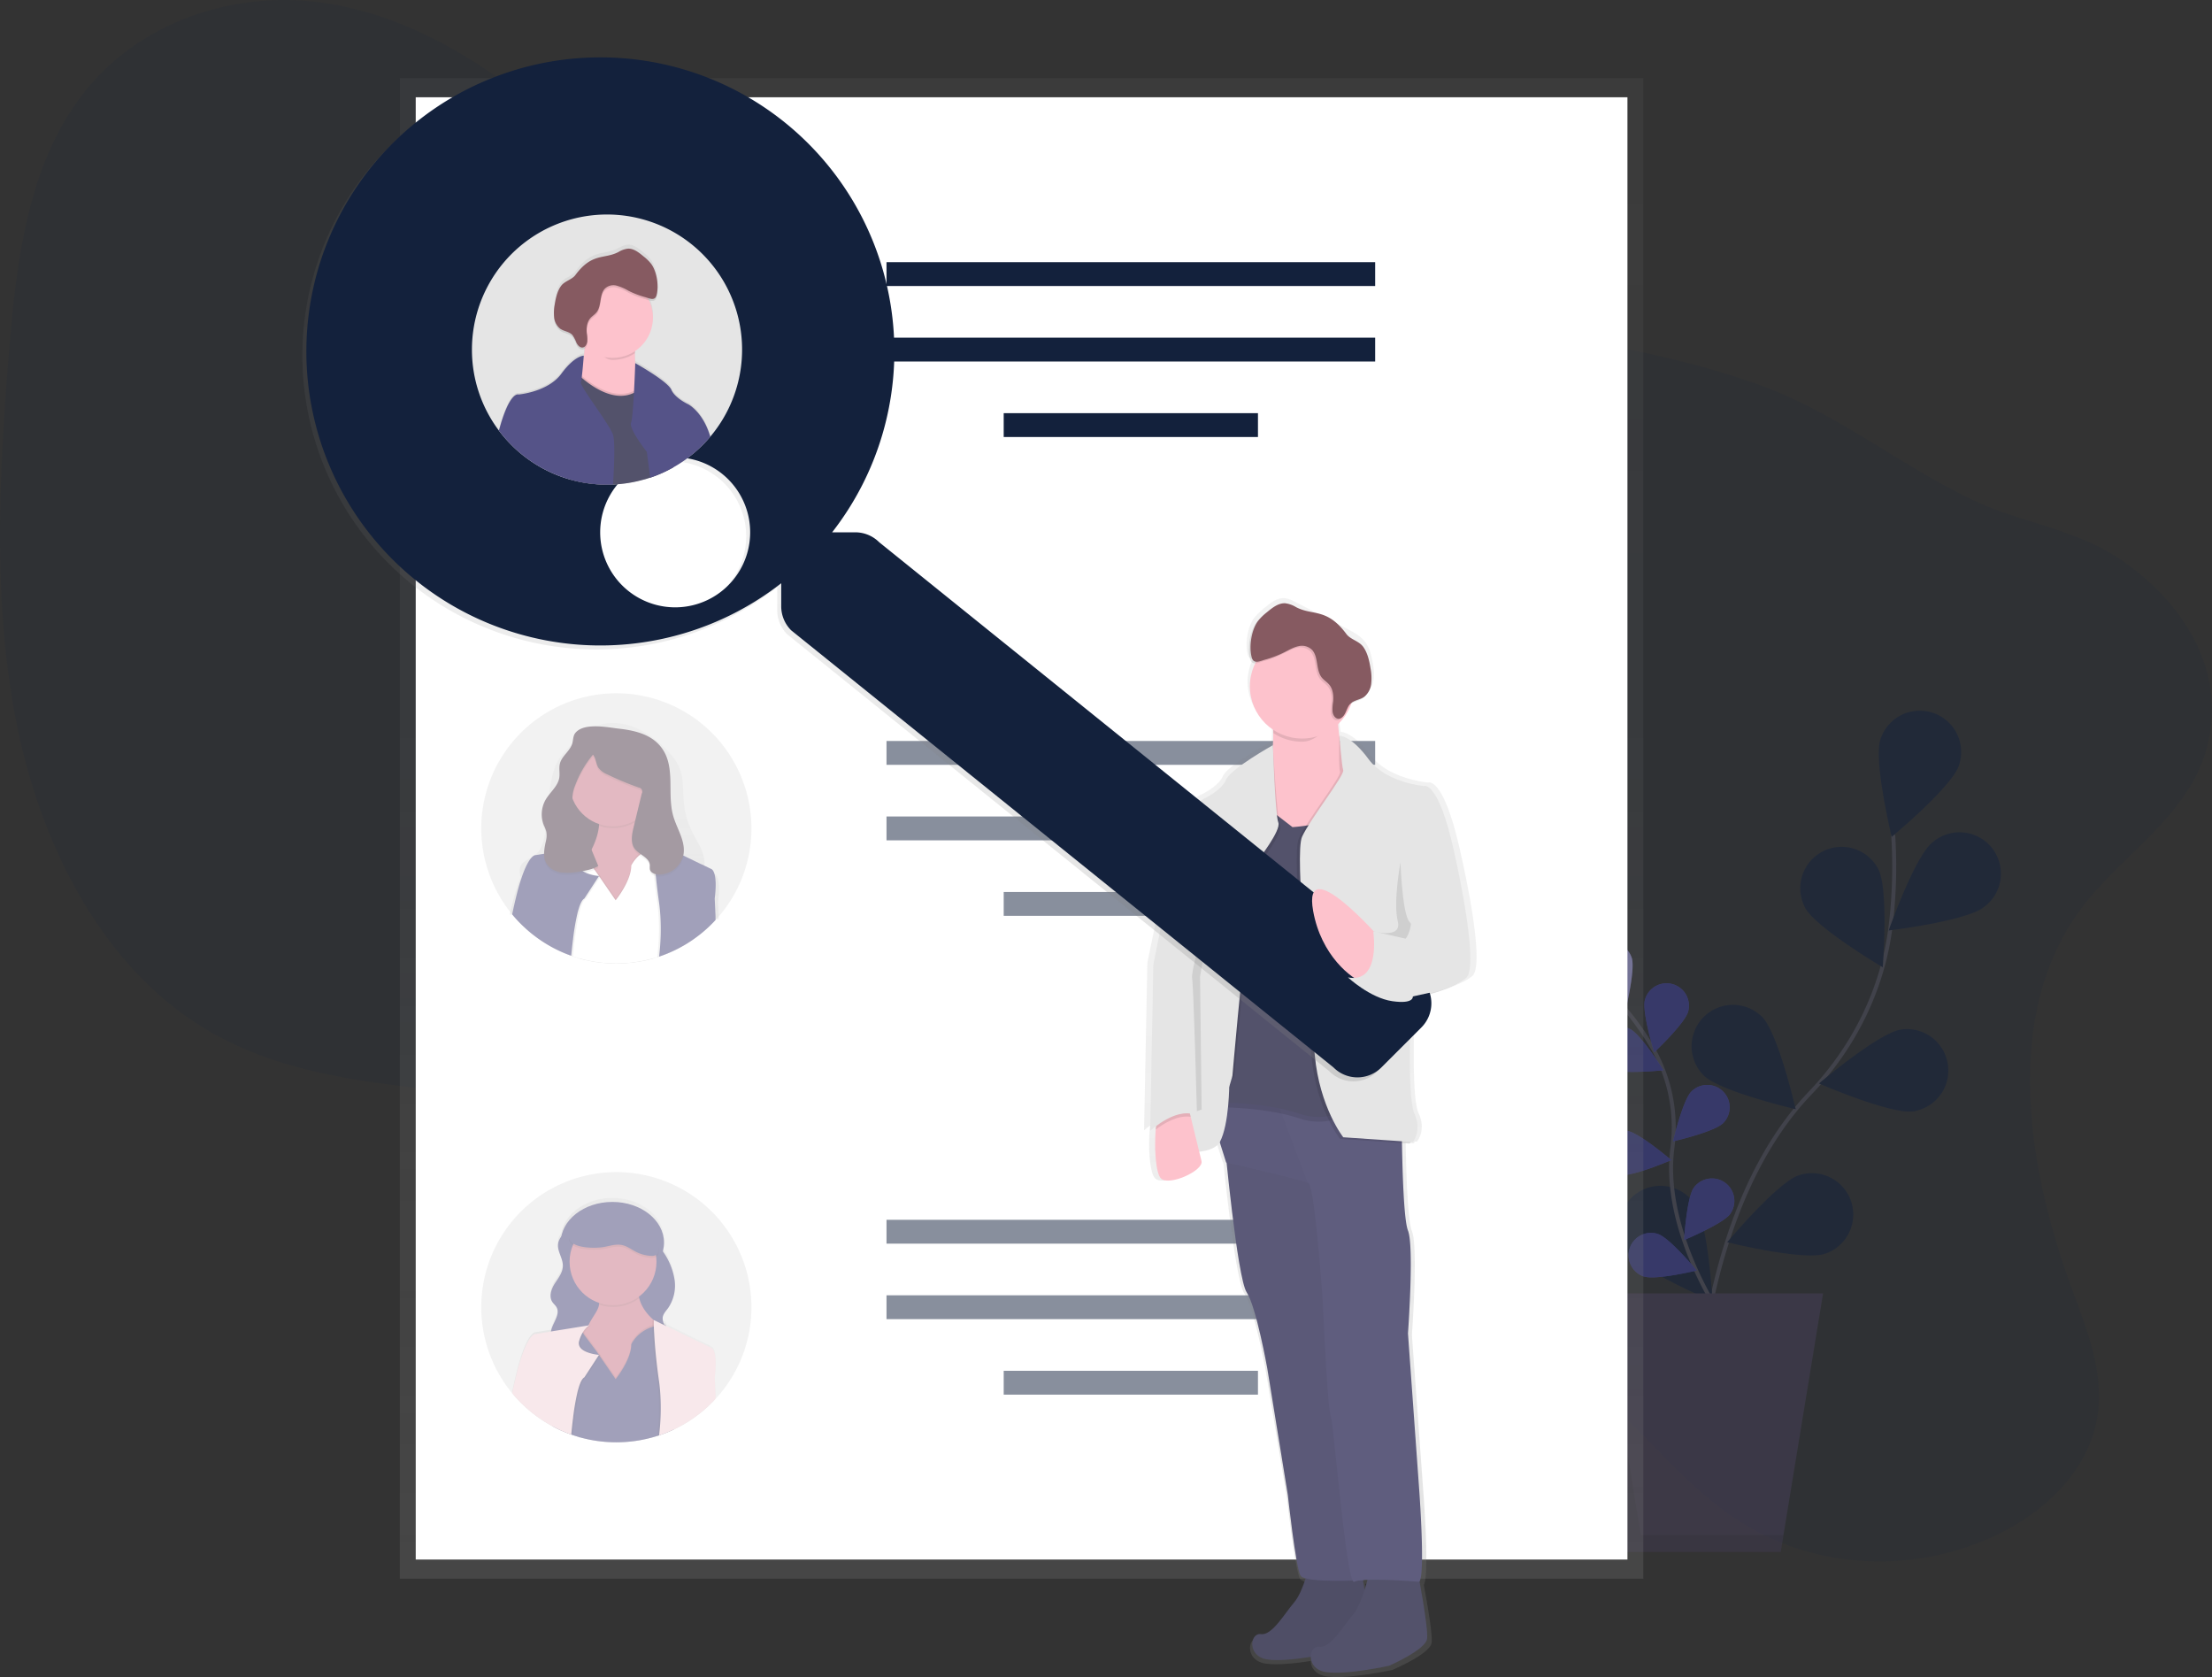 <svg xmlns="http://www.w3.org/2000/svg" xmlns:xlink="http://www.w3.org/1999/xlink" width="1113.556" height="844.085" viewBox="0 0 1113.556 844.085">
  <rect x="0" y="0" width="1113.556" height="844.085" fill="#333333" stroke="none"/>
  <defs>
    <linearGradient id="linear-gradient" x1="0.5" y1="1" x2="0.5" gradientUnits="objectBoundingBox">
      <stop offset="0" stop-color="gray" stop-opacity="0.251"/>
      <stop offset="0.54" stop-color="gray" stop-opacity="0.122"/>
      <stop offset="1" stop-color="gray" stop-opacity="0.102"/>
    </linearGradient>
    <linearGradient id="linear-gradient-2" y1="1" y2="0" xlink:href="#linear-gradient"/>
    <linearGradient id="linear-gradient-3" x1="0" y1="0.5" x2="1" y2="0.5" xlink:href="#linear-gradient"/>
    <linearGradient id="linear-gradient-4" x1="2.581" y1="1" x2="2.581" y2="0" xlink:href="#linear-gradient"/>
    <linearGradient id="linear-gradient-5" y1="1" y2="0" xlink:href="#linear-gradient"/>
    <linearGradient id="linear-gradient-6" x1="-25.357" y1="1.001" x2="-25.357" y2="0" xlink:href="#linear-gradient"/>
  </defs>
  <g id="explore" transform="translate(0 0.006)">
    <path id="Pfad_175" data-name="Pfad 175" d="M1090.2,482.08c-39.15,53.72-26.23,130.4-3.6,191.49,7.58,20.45,16.19,42.08,12.26,64.33-4.8,27.2-27.36,47.58-50.81,58.68-42.75,20.23-93.25,17-131.49-8.49-33-22-56.23-58.56-89.87-79.51-56.3-35.05-129.39-19.39-192.05,7.37-44.33,18.93-92.89,43.31-136.09,25.83-30.4-12.3-50.87-43.61-61.64-77.08-5.2-16.16-8.84-33.7-19.2-46.35-6.16-7.52-14.3-12.76-22.67-17.14-76.39-40-174.65-15-248.71-59.63-50-30.14-81.12-88.63-94.05-150.12s-9.73-126.4-4.58-190.2c3.66-45.34,9.45-93.79,36.71-129.42C113.24,34.17,161.56,19.2,204.77,25.1S286.72,55,320.61,83.65C363,119.39,402,164.26,454.72,177.83c35.91,9.24,74.06,2.7,111.39-.19,62.4-4.82,124.58.73,186.38,7,59.16,6,118.73,12.7,174.76,32.37,39.65,13.92,71.08,40.23,108.41,58.21,24.33,11.72,51.1,14.44,74,29.58,28.26,18.65,53.8,51.69,45.51,91.34C1147.34,433.83,1111,453.57,1090.2,482.08Z" transform="translate(-43.2 -23.86)" fill="#13213c" opacity="0.1"/>
    <g id="Gruppe_3" data-name="Gruppe 3" opacity="0.5">
      <path id="Pfad_176" data-name="Pfad 176" d="M898.19,727.1s3.3-97.76,56.19-153c22.2-23.18,36.78-52.62,40.64-84.48a249.264,249.264,0,0,0,1.24-45.57" transform="translate(-43.2 -23.86)" fill="none" stroke="#535461" stroke-miterlimit="10" stroke-width="2"/>
      <path id="Pfad_177" data-name="Pfad 177" d="M1029.39,409.06c-3.62,10.92-33.88,36-33.88,36s-9.27-38.21-5.65-49.12a20.824,20.824,0,1,1,39.53,13.11Z" transform="translate(-43.2 -23.86)" fill="#13213c"/>
      <path id="Pfad_178" data-name="Pfad 178" d="M1042,480.36c-9,7.2-48,11.82-48,11.82s13-37.11,22-44.3a20.82,20.82,0,1,1,26,32.48Z" transform="translate(-43.2 -23.86)" fill="#13213c"/>
      <path id="Pfad_179" data-name="Pfad 179" d="M1006.32,583.2c-11.38,1.68-47.41-14-47.41-14s29.94-25.48,41.32-27.16a20.824,20.824,0,0,1,6.09,41.2Z" transform="translate(-43.2 -23.86)" fill="#13213c"/>
      <path id="Pfad_180" data-name="Pfad 180" d="M961.79,654.94c-10.93,3.58-49.1-5.82-49.1-5.82s25.21-30.17,36.14-33.75a20.825,20.825,0,0,1,13,39.57Z" transform="translate(-43.2 -23.86)" fill="#13213c"/>
      <path id="Pfad_181" data-name="Pfad 181" d="M951.79,480.53C957.1,490.73,991,510.7,991,510.7s3.08-39.19-2.23-49.4a20.82,20.82,0,1,0-36.94,19.22Z" transform="translate(-43.2 -23.86)" fill="#13213c"/>
      <path id="Pfad_182" data-name="Pfad 182" d="M900.78,565.08c8.12,8.15,46.4,17.07,46.4,17.07s-8.79-38.32-16.9-46.47a20.821,20.821,0,0,0-29.5,29.39Z" transform="translate(-43.2 -23.86)" fill="#13213c"/>
      <path id="Pfad_183" data-name="Pfad 183" d="M862.48,654.07c6.62,9.4,42.85,24.67,42.85,24.67s-2.18-39.25-8.81-48.66a20.82,20.82,0,1,0-34,24Z" transform="translate(-43.2 -23.86)" fill="#13213c"/>
      <path id="Pfad_184" data-name="Pfad 184" d="M909.81,686.64s-30-43.64-24.74-84.7a80.241,80.241,0,0,0-9.48-49.86,135,135,0,0,0-14.12-20.24" transform="translate(-43.2 -23.86)" fill="none" stroke="#535461" stroke-miterlimit="10" stroke-width="2"/>
      <path id="Pfad_185" data-name="Pfad 185" d="M864.64,505.94c1.93,5.92-3.17,26.58-3.17,26.58s-16.33-13.66-18.26-19.57a11.272,11.272,0,1,1,21.43-7Z" transform="translate(-43.2 -23.86)" fill="#6c63ff"/>
      <path id="Pfad_186" data-name="Pfad 186" d="M893.07,532.93c-1.59,6-17.11,20.59-17.11,20.59s-6.28-20.34-4.69-26.36a11.275,11.275,0,1,1,21.8,5.77Z" transform="translate(-43.2 -23.86)" fill="#6c63ff"/>
      <path id="Pfad_187" data-name="Pfad 187" d="M910.61,589.19c-4.41,4.39-25.16,9.14-25.16,9.14s4.84-20.73,9.26-25.12a11.278,11.278,0,0,1,15.9,16Z" transform="translate(-43.2 -23.86)" fill="#6c63ff"/>
      <path id="Pfad_188" data-name="Pfad 188" d="M914.3,634.76C910.69,639.83,891,648,891,648s1.27-21.25,4.88-26.32a11.274,11.274,0,0,1,18.38,13.06Z" transform="translate(-43.2 -23.86)" fill="#6c63ff"/>
      <path id="Pfad_189" data-name="Pfad 189" d="M853.84,562c5.59,2.74,26.76.54,26.76.54s-11.27-18.06-16.86-20.79a11.27,11.27,0,1,0-9.9,20.25Z" transform="translate(-43.2 -23.86)" fill="#6c63ff"/>
      <path id="Pfad_190" data-name="Pfad 190" d="M858.83,615.25c6.16.94,25.7-7.49,25.7-7.49S868.37,593.9,862.22,593a11.273,11.273,0,1,0-3.39,22.29Z" transform="translate(-43.2 -23.86)" fill="#6c63ff"/>
      <path id="Pfad_191" data-name="Pfad 191" d="M870.77,666.32c5.91,2,26.6-3,26.6-3s-13.58-16.39-19.49-18.36a11.275,11.275,0,1,0-7.11,21.4Z" transform="translate(-43.2 -23.86)" fill="#6c63ff"/>
      <path id="Pfad_192" data-name="Pfad 192" d="M864.64,505.94c1.93,5.92-3.17,26.58-3.17,26.58s-16.33-13.66-18.26-19.57a11.272,11.272,0,1,1,21.43-7Z" transform="translate(-43.2 -23.86)" fill="#fff" opacity="0.5"/>
      <path id="Pfad_193" data-name="Pfad 193" d="M893.07,532.93c-1.59,6-17.11,20.59-17.11,20.59s-6.28-20.34-4.69-26.36a11.275,11.275,0,1,1,21.8,5.77Z" transform="translate(-43.2 -23.86)" fill="#13213c" opacity="0.5"/>
      <path id="Pfad_194" data-name="Pfad 194" d="M910.61,589.19c-4.41,4.39-25.16,9.14-25.16,9.14s4.84-20.73,9.26-25.12a11.278,11.278,0,0,1,15.9,16Z" transform="translate(-43.2 -23.86)" fill="#13213c" opacity="0.5"/>
      <path id="Pfad_195" data-name="Pfad 195" d="M914.3,634.76C910.69,639.83,891,648,891,648s1.27-21.25,4.88-26.32a11.274,11.274,0,0,1,18.38,13.06Z" transform="translate(-43.2 -23.86)" fill="#13213c" opacity="0.5"/>
      <path id="Pfad_196" data-name="Pfad 196" d="M853.84,562c5.59,2.74,26.76.54,26.76.54s-11.27-18.06-16.86-20.79a11.27,11.27,0,1,0-9.9,20.25Z" transform="translate(-43.2 -23.86)" fill="#13213c" opacity="0.5"/>
      <path id="Pfad_197" data-name="Pfad 197" d="M858.83,615.25c6.16.94,25.7-7.49,25.7-7.49S868.37,593.9,862.22,593a11.273,11.273,0,1,0-3.39,22.29Z" transform="translate(-43.2 -23.86)" fill="#13213c" opacity="0.5"/>
      <path id="Pfad_198" data-name="Pfad 198" d="M870.77,666.32c5.91,2,26.6-3,26.6-3s-13.58-16.39-19.49-18.36a11.275,11.275,0,1,0-7.11,21.4Z" transform="translate(-43.2 -23.86)" fill="#13213c" opacity="0.5"/>
      <path id="Pfad_199" data-name="Pfad 199" d="M811.1,781.11h85.33l21.34-130.13h-128Z" fill="#474059"/>
      <path id="Pfad_200" data-name="Pfad 200" d="M806.1,650.98l19.93,121.6h71.8l-1.4,8.53H811.1L789.77,650.98Z" opacity="0.1"/>
    </g>
    <rect id="Rechteck_32" data-name="Rechteck 32" width="626" height="755.3" transform="translate(201.28 39.29)" fill="url(#linear-gradient)"/>
    <rect id="Rechteck_33" data-name="Rechteck 33" width="610" height="736" transform="translate(209.28 48.95)" fill="#fff"/>
    <rect id="Rechteck_34" data-name="Rechteck 34" width="246" height="12" transform="translate(446.28 131.95)" fill="#13213c"/>
    <rect id="Rechteck_35" data-name="Rechteck 35" width="246" height="12" transform="translate(446.28 169.95)" fill="#13213c"/>
    <rect id="Rechteck_36" data-name="Rechteck 36" width="128" height="12" transform="translate(505.28 207.95)" fill="#13213c"/>
    <rect id="Rechteck_37" data-name="Rechteck 37" width="246" height="12" transform="translate(446.28 372.95)" fill="#13213c" opacity="0.5"/>
    <rect id="Rechteck_38" data-name="Rechteck 38" width="246" height="12" transform="translate(446.28 410.95)" fill="#13213c" opacity="0.5"/>
    <rect id="Rechteck_39" data-name="Rechteck 39" width="128" height="12" transform="translate(505.28 448.95)" fill="#13213c" opacity="0.5"/>
    <rect id="Rechteck_40" data-name="Rechteck 40" width="246" height="12" transform="translate(446.28 613.95)" fill="#13213c" opacity="0.5"/>
    <rect id="Rechteck_41" data-name="Rechteck 41" width="246" height="12" transform="translate(446.28 651.95)" fill="#13213c" opacity="0.5"/>
    <rect id="Rechteck_42" data-name="Rechteck 42" width="128" height="12" transform="translate(505.28 689.95)" fill="#13213c" opacity="0.5"/>
    <g id="Gruppe_4" data-name="Gruppe 4" opacity="0.5">
      <path id="Pfad_201" data-name="Pfad 201" d="M421.48,440.8a67.68,67.68,0,0,1-16.37,44.25c-.52.61-1.06,1.21-1.61,1.8q-.41.46-.84.9a66.721,66.721,0,0,1-7.26,6.59l-.18.13a66.461,66.461,0,0,1-12.9,7.92h0a67.012,67.012,0,0,1-7.24,2.9l-.91.29c-.56.19-1.14.36-1.71.52l-.23.07a68.33,68.33,0,0,1-37.55,0h-.1c-1-.29-2-.59-2.92-.92l-.85-.3a65.939,65.939,0,0,1-9.4-4.16l-.19-.1a68.261,68.261,0,0,1-13.32-9.43l-.33-.31a63.549,63.549,0,0,1-5.81-6c-.24-.27-.47-.55-.7-.83-.44-.52-.86-1.06-1.28-1.6a68,68,0,1,1,121.7-41.72Z" transform="translate(-43.2 -23.86)" fill="#e5e5e5"/>
      <path id="Pfad_202" data-name="Pfad 202" d="M402.87,463.74l-5.16-2.32a20.469,20.469,0,0,0,.1-2.36,18.535,18.535,0,0,0,0-2c-.51-5.26-3.86-9.84-6.23-14.65a41.61,41.61,0,0,1-4.07-14c-.63-6,0-12.22-2.2-17.86-1.79-4.55-5.33-8.35-9.12-11.71a46.29,46.29,0,0,0-14.65-9.29c-5.54-2-11.91-2.51-17.45-.47-5,1.84-8.85,5.51-12.57,9.08a42.25,42.25,0,0,0-7.1,8.08c-2.27,3.72-3.24,8-4,12.22a186.939,186.939,0,0,0-2.46,20.42c-.39,5.71-1,12.19-5.88,15.69-2.38,1.71-5.73,2.67-6.82,5.26a5.379,5.379,0,0,0-.36,2.45,9,9,0,0,0,.15,2.07c.07.4.15.79.25,1.19a87.733,87.733,0,0,0-3.52,10.68c-.73,2.7-1.4,5.35-2,7.92h2.48l9.32.22h.13l10,.23h.05l9.32.22h.23L334,485h.88l37.27.86h.2l2.48.06h.87l7.46.17h0l11,.25h.08l8.28.2h2.58l-.44-8.68C406.48,464.57,402.87,463.74,402.87,463.74ZM361,462.68c0,7.36-7.88,16.37-7.88,16.37l-7.93-10.8.29-.42,7.64,10.4s7.88-9,7.88-16.37a8.647,8.647,0,0,1,.63-1.08l.18.56A10.616,10.616,0,0,0,361,462.68Zm12.12,28.88a6.021,6.021,0,0,0-.07-1.12c-.07-.37-.06-.7-.11-1.06s-.09-.71-.14-1.07-.12-.71-.19-1.07-.14-.71-.22-1.07a1.675,1.675,0,0,0-.08-.36q-.165-.705-.36-1.41c-.13-.47-.21-.76-.33-1.13a1.537,1.537,0,0,0-.16-.5c-.06-.16-.17-.54-.26-.81l-.18-.52c-.08-.23-.16-.47-.25-.7-.15-.42-.31-.83-.47-1.25s-.33-.83-.5-1.24c-.34-.84-.71-1.67-1.08-2.51-1.45-3.24-3.08-6.43-4.58-9.59a51,51,0,0,1-2.14-5.08l-.19.25a10.613,10.613,0,0,0-.81,1.35c0,7.36-7.88,16.37-7.88,16.37l-7.93-10.8-6.94,10c-1,.5-2,2.2-2.78,4.62-.22.65-.43,1.37-.63,2.12-.14.51-.27,1-.39,1.57-.07.27-.13.54-.19.82l-.18.85v.13c-.12.58-.24,1.18-.35,1.79s-.24,1.31-.35,2q-.12.65-.21,1.29c-.14.83-.26,1.67-.38,2.51-.07.49-.14,1-.2,1.45l-.24,1.86c.51,1.53,1.08,3,1.67,4.54a7.14,7.14,0,0,1,.65,2.57,72.88,72.88,0,0,0,37.55,0,.339.339,0,0,1,0-.09,10.44,10.44,0,0,1-.24-2.55h0a65.893,65.893,0,0,1,1-7.16,24.474,24.474,0,0,0,.19-3.52v-.42c-.03-.38-.04-.72-.05-1.05Zm0,0a6.021,6.021,0,0,0-.07-1.12c-.07-.37-.06-.7-.11-1.06s-.09-.71-.14-1.07-.12-.71-.19-1.07-.14-.71-.22-1.07a1.675,1.675,0,0,0-.08-.36q-.165-.705-.36-1.41c-.13-.47-.21-.76-.33-1.13a1.537,1.537,0,0,0-.16-.5c-.06-.16-.17-.54-.26-.81l-.18-.52c-.08-.23-.16-.47-.25-.7-.15-.42-.31-.83-.47-1.25s-.33-.83-.5-1.24c-.34-.84-.71-1.67-1.08-2.51-1.45-3.24-3.08-6.43-4.58-9.59a51,51,0,0,1-2.14-5.08l-.19.25a10.613,10.613,0,0,0-.81,1.35c0,7.36-7.88,16.37-7.88,16.37l-7.93-10.8-6.94,10c-1,.5-2,2.2-2.78,4.62-.22.65-.43,1.37-.63,2.12-.14.51-.27,1-.39,1.57-.07.27-.13.54-.19.82l-.18.85v.13c-.12.58-.24,1.18-.35,1.79s-.24,1.31-.35,2q-.12.65-.21,1.29c-.14.83-.26,1.67-.38,2.51-.07.49-.14,1-.2,1.45l-.24,1.86c.51,1.53,1.08,3,1.67,4.54a7.14,7.14,0,0,1,.65,2.57,72.88,72.88,0,0,0,37.55,0,.339.339,0,0,1,0-.09,10.44,10.44,0,0,1-.24-2.55h0a65.893,65.893,0,0,1,1-7.16,24.474,24.474,0,0,0,.19-3.52v-.42c-.03-.38-.04-.72-.05-1.05Zm0,0a6.021,6.021,0,0,0-.07-1.12c-.07-.37-.06-.7-.11-1.06s-.09-.71-.14-1.07-.12-.71-.19-1.07-.14-.71-.22-1.07a1.675,1.675,0,0,0-.08-.36q-.165-.705-.36-1.41c-.13-.47-.21-.76-.33-1.13a1.537,1.537,0,0,0-.16-.5c-.06-.16-.17-.54-.26-.81l-.18-.52c-.08-.23-.16-.47-.25-.7-.15-.42-.31-.83-.47-1.25s-.33-.83-.5-1.24c-.34-.84-.71-1.67-1.08-2.51-1.45-3.24-3.08-6.43-4.58-9.59a51,51,0,0,1-2.14-5.08l-.19.25a10.613,10.613,0,0,0-.81,1.35c0,7.36-7.88,16.37-7.88,16.37l-7.93-10.8-6.94,10c-1,.5-2,2.2-2.78,4.62-.22.65-.43,1.37-.63,2.12-.14.51-.27,1-.39,1.57-.07.27-.13.54-.19.82l-.18.85v.13c-.12.58-.24,1.18-.35,1.79s-.24,1.31-.35,2q-.12.65-.21,1.29c-.14.83-.26,1.67-.38,2.51-.07.49-.14,1-.2,1.45l-.24,1.86c.51,1.53,1.08,3,1.67,4.54a7.14,7.14,0,0,1,.65,2.57,72.88,72.88,0,0,0,37.55,0,.339.339,0,0,1,0-.09,10.44,10.44,0,0,1-.24-2.55h0a65.893,65.893,0,0,1,1-7.16,24.474,24.474,0,0,0,.19-3.52v-.42c-.03-.38-.04-.72-.05-1.05Zm0,0a6.021,6.021,0,0,0-.07-1.12c-.07-.37-.06-.7-.11-1.06s-.09-.71-.14-1.07-.12-.71-.19-1.07-.14-.71-.22-1.07a1.675,1.675,0,0,0-.08-.36q-.165-.705-.36-1.41c-.13-.47-.21-.76-.33-1.13a1.537,1.537,0,0,0-.16-.5c-.06-.16-.17-.54-.26-.81l-.18-.52c-.08-.23-.16-.47-.25-.7-.15-.42-.31-.83-.47-1.25s-.33-.83-.5-1.24c-.34-.84-.71-1.67-1.08-2.51-1.45-3.24-3.08-6.43-4.58-9.59a51,51,0,0,1-2.14-5.08l-.19.25a10.613,10.613,0,0,0-.81,1.35c0,7.36-7.88,16.37-7.88,16.37l-7.93-10.8-6.94,10c-1,.5-2,2.2-2.78,4.62-.22.65-.43,1.37-.63,2.12-.14.51-.27,1-.39,1.57-.07.27-.13.54-.19.82l-.18.85v.13c-.12.58-.24,1.18-.35,1.79s-.24,1.31-.35,2q-.12.65-.21,1.29c-.14.83-.26,1.67-.38,2.51-.07.49-.14,1-.2,1.45l-.24,1.86c.51,1.53,1.08,3,1.67,4.54a7.14,7.14,0,0,1,.65,2.57,72.88,72.88,0,0,0,37.55,0,.339.339,0,0,1,0-.09,10.44,10.44,0,0,1-.24-2.55h0a65.893,65.893,0,0,1,1-7.16,24.474,24.474,0,0,0,.19-3.52v-.42c-.03-.38-.04-.72-.05-1.05Z" transform="translate(-43.2 -23.86)" fill="url(#linear-gradient-2)"/>
      <rect id="Rechteck_43" data-name="Rechteck 43" width="46" height="31" transform="translate(284.28 397.95)" fill="#493545"/>
      <path id="Pfad_203" data-name="Pfad 203" d="M381.12,456l-19.25,27.12-20.12-1.75S315.5,483.11,333,463c8.41-9.67,11.16-17.73,11.75-23.48.64-6.22-1.25-9.76-1.25-9.76l21.87-2.62a16.32,16.32,0,0,0-.36,9.13C367.75,447.63,381.12,456,381.12,456Z" transform="translate(-43.2 -23.86)" fill="#c77485"/>
      <path id="Pfad_204" data-name="Pfad 204" d="M365,436.24a21.86,21.86,0,0,1-20.26,3.26c.64-6.22-1.25-9.76-1.25-9.76l21.87-2.62a16.32,16.32,0,0,0-.36,9.12Z" transform="translate(-43.2 -23.86)" opacity="0.1"/>
      <circle id="Ellipse_53" data-name="Ellipse 53" cx="21.87" cy="21.87" r="21.87" transform="translate(286.74 372.2)" fill="#c77485"/>
      <path id="Pfad_205" data-name="Pfad 205" d="M380.32,457.12l-.51-2-.44-1.76-.65-2.6-.12-.48-.1-.4s.52-1.57-2.91-1.06l-.64.11c-.54.11-1.17.26-1.89.46l-.65.2-.86.27h0a18.75,18.75,0,0,0-7.26,4.38,16.348,16.348,0,0,0-2.43,2.94c-.07.1-.12.19-.18.27a9.441,9.441,0,0,0-.63,1.16c0,7.88-7.88,17.5-7.88,17.5L345.48,465l-.15-.22-1.83-2.66-.65-.86-.22-.3-4-5.37-1-1.34-.33-.45-.49-.65-1.15-1.53-4.5,2.63-6,3.5-3.5,22.75v.63l.11,1.88.73,12.36v.17l-1.28,5.12.19.1a65.942,65.942,0,0,0,9.4,4.16l.85.3c1,.33,1.94.63,2.92.92a3.547,3.547,0,0,1,.08.45c0-.14,0-.29,0-.43a68.33,68.33,0,0,0,37.55,0l.23-.07c.57-.16,1.15-.33,1.71-.52l.91-.29a66.991,66.991,0,0,0,7.24-2.9l.84-17.9.6-12.91v-.74Z" transform="translate(-43.2 -23.86)" opacity="0.1"/>
      <path id="Pfad_206" data-name="Pfad 206" d="M373.12,490.37a6.9,6.9,0,0,0-.07-1.2c-.07-.4-.06-.75-.11-1.13s-.09-.76-.14-1.14-.12-.76-.19-1.14-.14-.76-.22-1.14a1.718,1.718,0,0,0-.08-.38c-.11-.5-.23-1-.36-1.51s-.21-.81-.33-1.21a1.7,1.7,0,0,0-.16-.53c-.06-.17-.17-.58-.26-.87l-.18-.56c-.08-.25-.16-.5-.25-.75-.15-.45-.31-.89-.47-1.34s-.33-.89-.5-1.33c-.34-.9-.71-1.79-1.08-2.68-1.45-3.46-3.08-6.87-4.58-10.25a56.673,56.673,0,0,1-2.14-5.43l-.19.27a11.552,11.552,0,0,0-.81,1.44c0,7.87-7.88,17.5-7.88,17.5l-7.93-11.55-6.94,10.67c-1,.53-2,2.35-2.78,4.94-.22.7-.43,1.46-.63,2.27-.14.54-.27,1.11-.39,1.68-.07.29-.13.58-.19.88l-.18.91v.14c-.12.62-.24,1.26-.35,1.91s-.24,1.4-.35,2.11q-.12.69-.21,1.38c-.14.89-.26,1.79-.38,2.68-.07.52-.14,1-.2,1.55l-.24,2c.51,1.64,1.08,3.26,1.67,4.85a8.06,8.06,0,0,1,.65,2.75,68.33,68.33,0,0,0,37.55,0,.381.381,0,0,1,0-.1,11.908,11.908,0,0,1-.24-2.73h0a75.008,75.008,0,0,1,1-7.65,28,28,0,0,0,.19-3.76v-.45C373.14,491.09,373.13,490.73,373.12,490.37Zm0,0a6.9,6.9,0,0,0-.07-1.2c-.07-.4-.06-.75-.11-1.13s-.09-.76-.14-1.14-.12-.76-.19-1.14-.14-.76-.22-1.14a1.718,1.718,0,0,0-.08-.38c-.11-.5-.23-1-.36-1.51s-.21-.81-.33-1.21a1.7,1.7,0,0,0-.16-.53c-.06-.17-.17-.58-.26-.87l-.18-.56c-.08-.25-.16-.5-.25-.75-.15-.45-.31-.89-.47-1.34s-.33-.89-.5-1.33c-.34-.9-.71-1.79-1.08-2.68-1.45-3.46-3.08-6.87-4.58-10.25a56.673,56.673,0,0,1-2.14-5.43l-.19.27a11.552,11.552,0,0,0-.81,1.44c0,7.87-7.88,17.5-7.88,17.5l-7.93-11.55-6.94,10.67c-1,.53-2,2.35-2.78,4.94-.22.7-.43,1.46-.63,2.27-.14.54-.27,1.11-.39,1.68-.07.29-.13.58-.19.88l-.18.91v.14c-.12.62-.24,1.26-.35,1.91s-.24,1.4-.35,2.11q-.12.69-.21,1.38c-.14.89-.26,1.79-.38,2.68-.07.52-.14,1-.2,1.55l-.24,2c.51,1.64,1.08,3.26,1.67,4.85a8.06,8.06,0,0,1,.65,2.75,68.33,68.33,0,0,0,37.55,0,.381.381,0,0,1,0-.1,11.908,11.908,0,0,1-.24-2.73h0a75.008,75.008,0,0,1,1-7.65,28,28,0,0,0,.19-3.76v-.45C373.14,491.09,373.13,490.73,373.12,490.37Zm0,0a6.9,6.9,0,0,0-.07-1.2c-.07-.4-.06-.75-.11-1.13s-.09-.76-.14-1.14-.12-.76-.19-1.14-.14-.76-.22-1.14a1.718,1.718,0,0,0-.08-.38c-.11-.5-.23-1-.36-1.51s-.21-.81-.33-1.21a1.7,1.7,0,0,0-.16-.53c-.06-.17-.17-.58-.26-.87l-.18-.56c-.08-.25-.16-.5-.25-.75-.15-.45-.31-.89-.47-1.34s-.33-.89-.5-1.33c-.34-.9-.71-1.79-1.08-2.68-1.45-3.46-3.08-6.87-4.58-10.25a56.673,56.673,0,0,1-2.14-5.43l-.19.27a11.552,11.552,0,0,0-.81,1.44c0,7.87-7.88,17.5-7.88,17.5l-7.93-11.55-6.94,10.67c-1,.53-2,2.35-2.78,4.94-.22.7-.43,1.46-.63,2.27-.14.54-.27,1.11-.39,1.68-.07.29-.13.58-.19.88l-.18.91v.14c-.12.62-.24,1.26-.35,1.91s-.24,1.4-.35,2.11q-.12.69-.21,1.38c-.14.89-.26,1.79-.38,2.68-.07.52-.14,1-.2,1.55l-.24,2c.51,1.64,1.08,3.26,1.67,4.85a8.06,8.06,0,0,1,.65,2.75,68.33,68.33,0,0,0,37.55,0,.381.381,0,0,1,0-.1,11.908,11.908,0,0,1-.24-2.73h0a75.008,75.008,0,0,1,1-7.65,28,28,0,0,0,.19-3.76v-.45C373.14,491.09,373.13,490.73,373.12,490.37Zm10.6-18.77-3.57-14.25-.61-2.44-.17-.67h0l-.87-3.48a.656.656,0,0,0,0-.09h0a.8.8,0,0,0-.07-.45c-.13-.26-.46-.53-1.23-.6a6.223,6.223,0,0,0-.88,0h0a15.229,15.229,0,0,0-2.57.48c-.41.11-.85.23-1.32.38l-.86.27h-.08a19.08,19.08,0,0,0-6.3,3.5,17,17,0,0,0-3.2,3.54l-.19.27a11.554,11.554,0,0,0-.81,1.44c0,7.87-7.88,17.5-7.88,17.5l-7.93-11.55-.45-.65-.08-.11L343.5,463l-.87-1.16-.23-.3-4.1-5.47h0L337,454.3v-.06l-.45-.61-.86-1.14-3,1.75-7.5,4.37-3.46,22.51v.24l.1,1.64.74,12.53v.71l-1.13,4.51a65.941,65.941,0,0,0,9.4,4.16l.85.3c1,.33,1.94.63,2.92.92a3.536,3.536,0,0,1,.08.45v-.43a68.33,68.33,0,0,0,37.55,0l.23-.07c.57-.16,1.15-.33,1.71-.52l.91-.29a67,67,0,0,0,7.24-2.9h0l.83-17.88.6-12.77Zm-49.18,34.53a3.547,3.547,0,0,1,.08.45c0-.14,0-.29,0-.43Zm38.58-15.76a6.9,6.9,0,0,0-.07-1.2c-.07-.4-.06-.75-.11-1.13s-.09-.76-.14-1.14-.12-.76-.19-1.14-.14-.76-.22-1.14a1.718,1.718,0,0,0-.08-.38c-.11-.5-.23-1-.36-1.51s-.21-.81-.33-1.21a1.7,1.7,0,0,0-.16-.53c-.06-.17-.17-.58-.26-.87l-.18-.56c-.08-.25-.16-.5-.25-.75-.15-.45-.31-.89-.47-1.34s-.33-.89-.5-1.33c-.34-.9-.71-1.79-1.08-2.68-1.45-3.46-3.08-6.87-4.58-10.25a56.673,56.673,0,0,1-2.14-5.43l-.19.27a11.552,11.552,0,0,0-.81,1.44c0,7.87-7.88,17.5-7.88,17.5l-7.93-11.55-6.94,10.67c-1,.53-2,2.35-2.78,4.94-.22.7-.43,1.46-.63,2.27-.14.54-.27,1.11-.39,1.68-.07.29-.13.58-.19.88l-.18.91v.14c-.12.62-.24,1.26-.35,1.91s-.24,1.4-.35,2.11q-.12.69-.21,1.38c-.14.89-.26,1.79-.38,2.68-.07.52-.14,1-.2,1.55l-.24,2c.51,1.64,1.08,3.26,1.67,4.85a8.06,8.06,0,0,1,.65,2.75,68.33,68.33,0,0,0,37.55,0,.381.381,0,0,1,0-.1,11.908,11.908,0,0,1-.24-2.73h0a75.008,75.008,0,0,1,1-7.65,28,28,0,0,0,.19-3.76v-.45C373.14,491.09,373.13,490.73,373.12,490.37Zm0,0a6.9,6.9,0,0,0-.07-1.2c-.07-.4-.06-.75-.11-1.13s-.09-.76-.14-1.14-.12-.76-.19-1.14-.14-.76-.22-1.14a1.718,1.718,0,0,0-.08-.38c-.11-.5-.23-1-.36-1.51s-.21-.81-.33-1.21a1.7,1.7,0,0,0-.16-.53c-.06-.17-.17-.58-.26-.87l-.18-.56c-.08-.25-.16-.5-.25-.75-.15-.45-.31-.89-.47-1.34s-.33-.89-.5-1.33c-.34-.9-.71-1.79-1.08-2.68-1.45-3.46-3.08-6.87-4.58-10.25a56.673,56.673,0,0,1-2.14-5.43l-.19.27a11.552,11.552,0,0,0-.81,1.44c0,7.87-7.88,17.5-7.88,17.5l-7.93-11.55-6.94,10.67c-1,.53-2,2.35-2.78,4.94-.22.7-.43,1.46-.63,2.27-.14.54-.27,1.11-.39,1.68-.07.29-.13.58-.19.88l-.18.91v.14c-.12.62-.24,1.26-.35,1.91s-.24,1.4-.35,2.11q-.12.69-.21,1.38c-.14.89-.26,1.79-.38,2.68-.07.52-.14,1-.2,1.55l-.24,2c.51,1.64,1.08,3.26,1.67,4.85a8.06,8.06,0,0,1,.65,2.75,68.33,68.33,0,0,0,37.55,0,.381.381,0,0,1,0-.1,11.908,11.908,0,0,1-.24-2.73h0a75.008,75.008,0,0,1,1-7.65,28,28,0,0,0,.19-3.76v-.45C373.14,491.09,373.13,490.73,373.12,490.37Zm0,0a6.9,6.9,0,0,0-.07-1.2c-.07-.4-.06-.75-.11-1.13s-.09-.76-.14-1.14-.12-.76-.19-1.14-.14-.76-.22-1.14a1.718,1.718,0,0,0-.08-.38c-.11-.5-.23-1-.36-1.51s-.21-.81-.33-1.21a1.7,1.7,0,0,0-.16-.53c-.06-.17-.17-.58-.26-.87l-.18-.56c-.08-.25-.16-.5-.25-.75-.15-.45-.31-.89-.47-1.34s-.33-.89-.5-1.33c-.34-.9-.71-1.79-1.08-2.68-1.45-3.46-3.08-6.87-4.58-10.25a56.673,56.673,0,0,1-2.14-5.43l-.19.27a11.552,11.552,0,0,0-.81,1.44c0,7.87-7.88,17.5-7.88,17.5l-7.93-11.55-6.94,10.67c-1,.53-2,2.35-2.78,4.94-.22.7-.43,1.46-.63,2.27-.14.54-.27,1.11-.39,1.68-.07.29-.13.58-.19.88l-.18.91v.14c-.12.62-.24,1.26-.35,1.91s-.24,1.4-.35,2.11q-.12.69-.21,1.38c-.14.89-.26,1.79-.38,2.68-.07.52-.14,1-.2,1.55l-.24,2c.51,1.64,1.08,3.26,1.67,4.85a8.06,8.06,0,0,1,.65,2.75,68.33,68.33,0,0,0,37.55,0,.381.381,0,0,1,0-.1,11.908,11.908,0,0,1-.24-2.73h0a75.008,75.008,0,0,1,1-7.65,28,28,0,0,0,.19-3.76v-.45C373.14,491.09,373.13,490.73,373.12,490.37Zm0,0a6.9,6.9,0,0,0-.07-1.2c-.07-.4-.06-.75-.11-1.13s-.09-.76-.14-1.14-.12-.76-.19-1.14-.14-.76-.22-1.14a1.718,1.718,0,0,0-.08-.38c-.11-.5-.23-1-.36-1.51s-.21-.81-.33-1.21a1.7,1.7,0,0,0-.16-.53c-.06-.17-.17-.58-.26-.87l-.18-.56c-.08-.25-.16-.5-.25-.75-.15-.45-.31-.89-.47-1.34s-.33-.89-.5-1.33c-.34-.9-.71-1.79-1.08-2.68-1.45-3.46-3.08-6.87-4.58-10.25a56.673,56.673,0,0,1-2.14-5.43l-.19.27a11.552,11.552,0,0,0-.81,1.44c0,7.87-7.88,17.5-7.88,17.5l-7.93-11.55-6.94,10.67c-1,.53-2,2.35-2.78,4.94-.22.7-.43,1.46-.63,2.27-.14.54-.27,1.11-.39,1.68-.07.29-.13.58-.19.88l-.18.91v.14c-.12.62-.24,1.26-.35,1.91s-.24,1.4-.35,2.11q-.12.69-.21,1.38c-.14.89-.26,1.79-.38,2.68-.07.52-.14,1-.2,1.55l-.24,2c.51,1.64,1.08,3.26,1.67,4.85a8.06,8.06,0,0,1,.65,2.75,68.33,68.33,0,0,0,37.55,0,.381.381,0,0,1,0-.1,11.908,11.908,0,0,1-.24-2.73h0a75.008,75.008,0,0,1,1-7.65,28,28,0,0,0,.19-3.76v-.45C373.14,491.09,373.13,490.73,373.12,490.37Zm0,0a6.9,6.9,0,0,0-.07-1.2c-.07-.4-.06-.75-.11-1.13s-.09-.76-.14-1.14-.12-.76-.19-1.14-.14-.76-.22-1.14a1.718,1.718,0,0,0-.08-.38c-.11-.5-.23-1-.36-1.51s-.21-.81-.33-1.21a1.7,1.7,0,0,0-.16-.53c-.06-.17-.17-.58-.26-.87l-.18-.56c-.08-.25-.16-.5-.25-.75-.15-.45-.31-.89-.47-1.34s-.33-.89-.5-1.33c-.34-.9-.71-1.79-1.08-2.68-1.45-3.46-3.08-6.87-4.58-10.25a56.673,56.673,0,0,1-2.14-5.43l-.19.27a11.552,11.552,0,0,0-.81,1.44c0,7.87-7.88,17.5-7.88,17.5l-7.93-11.55-6.94,10.67c-1,.53-2,2.35-2.78,4.94-.22.7-.43,1.46-.63,2.27-.14.54-.27,1.11-.39,1.68-.07.29-.13.58-.19.88l-.18.91v.14c-.12.62-.24,1.26-.35,1.91s-.24,1.4-.35,2.11q-.12.69-.21,1.38c-.14.89-.26,1.79-.38,2.68-.07.52-.14,1-.2,1.55l-.24,2c.51,1.64,1.08,3.26,1.67,4.85a8.06,8.06,0,0,1,.65,2.75,68.33,68.33,0,0,0,37.55,0,.381.381,0,0,1,0-.1,11.908,11.908,0,0,1-.24-2.73h0a75.008,75.008,0,0,1,1-7.65,28,28,0,0,0,.19-3.76v-.45C373.14,491.09,373.13,490.73,373.12,490.37Zm0,0a6.9,6.9,0,0,0-.07-1.2c-.07-.4-.06-.75-.11-1.13s-.09-.76-.14-1.14-.12-.76-.19-1.14-.14-.76-.22-1.14a1.718,1.718,0,0,0-.08-.38c-.11-.5-.23-1-.36-1.51s-.21-.81-.33-1.21a1.7,1.7,0,0,0-.16-.53c-.06-.17-.17-.58-.26-.87l-.18-.56c-.08-.25-.16-.5-.25-.75-.15-.45-.31-.89-.47-1.34s-.33-.89-.5-1.33c-.34-.9-.71-1.79-1.08-2.68-1.45-3.46-3.08-6.87-4.58-10.25a56.673,56.673,0,0,1-2.14-5.43l-.19.27a11.552,11.552,0,0,0-.81,1.44c0,7.87-7.88,17.5-7.88,17.5l-7.93-11.55-6.94,10.67c-1,.53-2,2.35-2.78,4.94-.22.7-.43,1.46-.63,2.27-.14.54-.27,1.11-.39,1.68-.07.29-.13.58-.19.88l-.18.91v.14c-.12.62-.24,1.26-.35,1.91s-.24,1.4-.35,2.11q-.12.69-.21,1.38c-.14.89-.26,1.79-.38,2.68-.07.52-.14,1-.2,1.55l-.24,2c.51,1.64,1.08,3.26,1.67,4.85a8.06,8.06,0,0,1,.65,2.75,68.33,68.33,0,0,0,37.55,0,.381.381,0,0,1,0-.1,11.908,11.908,0,0,1-.24-2.73h0a75.008,75.008,0,0,1,1-7.65,28,28,0,0,0,.19-3.76v-.45C373.14,491.09,373.13,490.73,373.12,490.37Zm0,0a6.9,6.9,0,0,0-.07-1.2c-.07-.4-.06-.75-.11-1.13s-.09-.76-.14-1.14-.12-.76-.19-1.14-.14-.76-.22-1.14a1.718,1.718,0,0,0-.08-.38c-.11-.5-.23-1-.36-1.51s-.21-.81-.33-1.21a1.7,1.7,0,0,0-.16-.53c-.06-.17-.17-.58-.26-.87l-.18-.56c-.08-.25-.16-.5-.25-.75-.15-.45-.31-.89-.47-1.34s-.33-.89-.5-1.33c-.34-.9-.71-1.79-1.08-2.68-1.45-3.46-3.08-6.87-4.58-10.25a56.673,56.673,0,0,1-2.14-5.43l-.19.27a11.552,11.552,0,0,0-.81,1.44c0,7.87-7.88,17.5-7.88,17.5l-7.93-11.55-6.94,10.67c-1,.53-2,2.35-2.78,4.94-.22.7-.43,1.46-.63,2.27-.14.54-.27,1.11-.39,1.68-.07.29-.13.58-.19.88l-.18.91v.14c-.12.62-.24,1.26-.35,1.91s-.24,1.4-.35,2.11q-.12.69-.21,1.38c-.14.89-.26,1.79-.38,2.68-.07.52-.14,1-.2,1.55l-.24,2c.51,1.64,1.08,3.26,1.67,4.85a8.06,8.06,0,0,1,.65,2.75,68.33,68.33,0,0,0,37.55,0,.381.381,0,0,1,0-.1,11.908,11.908,0,0,1-.24-2.73h0a75.008,75.008,0,0,1,1-7.65,28,28,0,0,0,.19-3.76v-.45C373.14,491.09,373.13,490.73,373.12,490.37Zm0,0a6.9,6.9,0,0,0-.07-1.2c-.07-.4-.06-.75-.11-1.13s-.09-.76-.14-1.14-.12-.76-.19-1.14-.14-.76-.22-1.14a1.718,1.718,0,0,0-.08-.38c-.11-.5-.23-1-.36-1.51s-.21-.81-.33-1.21a1.7,1.7,0,0,0-.16-.53c-.06-.17-.17-.58-.26-.87l-.18-.56c-.08-.25-.16-.5-.25-.75-.15-.45-.31-.89-.47-1.34s-.33-.89-.5-1.33c-.34-.9-.71-1.79-1.08-2.68-1.45-3.46-3.08-6.87-4.58-10.25a56.673,56.673,0,0,1-2.14-5.43l-.19.27a11.552,11.552,0,0,0-.81,1.44c0,7.87-7.88,17.5-7.88,17.5l-7.93-11.55-6.94,10.67c-1,.53-2,2.35-2.78,4.94-.22.7-.43,1.46-.63,2.27-.14.54-.27,1.11-.39,1.68-.07.29-.13.58-.19.88l-.18.91v.14c-.12.62-.24,1.26-.35,1.91s-.24,1.4-.35,2.11q-.12.69-.21,1.38c-.14.89-.26,1.79-.38,2.68-.07.52-.14,1-.2,1.55l-.24,2c.51,1.64,1.08,3.26,1.67,4.85a8.06,8.06,0,0,1,.65,2.75,68.33,68.33,0,0,0,37.55,0,.381.381,0,0,1,0-.1,11.908,11.908,0,0,1-.24-2.73h0a75.008,75.008,0,0,1,1-7.65,28,28,0,0,0,.19-3.76v-.45C373.14,491.09,373.13,490.73,373.12,490.37Z" transform="translate(-43.2 -23.86)" fill="#fff"/>
      <path id="Pfad_207" data-name="Pfad 207" d="M345.33,464.77l-.67-.09a24.363,24.363,0,0,1-3-.6l-.37-.1c-2.44-.69-5.11-1.93-5.71-4.11a3.89,3.89,0,0,1,.06-2.13A18.264,18.264,0,0,1,337,454.3v-.06a4.769,4.769,0,0,1,.25-.45,10,10,0,0,1,3.61-3.93l-1.2.19L329.5,451.7l-15.75,2.54s-2.8-.56-6.61,9.94a1.623,1.623,0,0,1-.13.39c-.92,2.57-1.89,5.78-2.89,9.79-.69,2.78-1.32,5.51-1.9,8.16-.17.8-.34,1.59-.5,2.37a63.537,63.537,0,0,0,5.81,6l.33.31a68.261,68.261,0,0,0,13.32,9.43l.19.1a65.935,65.935,0,0,0,9.4,4.16l.85.3c.18-1.85.38-3.9.62-6a1.709,1.709,0,0,1,.08-.63l.24-2c.06-.51.13-1,.2-1.55.12-.89.24-1.79.38-2.68q.09-.69.21-1.38c.11-.71.23-1.42.35-2.11s.23-1.29.35-1.91v-.14l.18-.91c.06-.3.12-.59.19-.88.12-.57.25-1.14.39-1.68.2-.81.41-1.57.63-2.27.8-2.59,1.73-4.41,2.78-4.94l6.94-10.67.29-.45.13-.2Z" transform="translate(-43.2 -23.86)" opacity="0.1"/>
      <path id="Pfad_208" data-name="Pfad 208" d="M344.74,464.79l-7.37,11.32c-1,.51-1.94,2.28-2.73,4.79-.23.74-.46,1.55-.68,2.4a119.572,119.572,0,0,0-2.26,13.09,1.555,1.555,0,0,1-.08.6c-.34,2.78-.62,5.51-.85,7.92a65.938,65.938,0,0,1-9.4-4.16l-.19-.1a68.261,68.261,0,0,1-13.32-9.43l-.33-.31a63.538,63.538,0,0,1-5.81-6c-.24-.27-.47-.55-.7-.83.11-.52.22-1,.34-1.56.57-2.65,1.2-5.37,1.89-8.14a98.53,98.53,0,0,1,3.4-11.2,3.062,3.062,0,0,1,.13-.32c3.54-9.11,6.09-8.6,6.09-8.6l16.63-2.68,10.5-1.7-.33.19a10.649,10.649,0,0,0-2.89,3.08l-.29.49c-.12.19-.23.4-.35.61a17.723,17.723,0,0,0-1.38,3.5,3.68,3.68,0,0,0,.24,2.86c1,1.94,3.84,3,6.17,3.58l.39.1A25.079,25.079,0,0,0,344.74,464.79Z" transform="translate(-43.2 -23.86)" fill="#444176"/>
      <path id="Pfad_209" data-name="Pfad 209" d="M402.53,485l-.41-8.88c1.75-14-1.75-14.87-1.75-14.87l-4.16-2h-.11l-16.73-8.11-.65-.32-.2-.09h0l-2.18-1.06h0l-1.38-.67-2.58-1.25-.87-.42v3.47c0,1,.09,2.17.17,3.53.18,3.42.51,8,1.1,13.4.33,3.13.75,6.55,1.27,10.22.31,2.17.53,4.33.67,6.44a113.331,113.331,0,0,1-.66,21.3l.91-.29a67,67,0,0,0,7.24-2.9h0a66.459,66.459,0,0,0,12.9-7.92l.18-.13a66.721,66.721,0,0,0,7.26-6.59Z" transform="translate(-43.2 -23.86)" opacity="0.1"/>
      <path id="Pfad_210" data-name="Pfad 210" d="M403.41,485l-.41-8.9c1.75-14-1.75-14.87-1.75-14.87l-5-2.42h-.1l-16.78-8.14-.77-.37-.15-.07-1.23-.6-1.63-.79-3.22-1.56v1.42h0v1.76c0,1,.09,2.31.18,3.8.17,3.19.47,7.37,1,12.34.36,3.41.81,7.2,1.4,11.28q.46,3.27.66,6.47a113.181,113.181,0,0,1-.62,21,67,67,0,0,0,7.24-2.9h0a66.456,66.456,0,0,0,12.9-7.92l.18-.13a66.721,66.721,0,0,0,7.26-6.59q.44-.44.84-.9Z" transform="translate(-43.2 -23.86)" fill="#444176"/>
      <path id="Pfad_211" data-name="Pfad 211" d="M332.7,393.94c-1,1.38-.92,3.28-1.37,5-1.07,3.91-5.31,6.36-6.28,10.3-.57,2.3.09,4.74-.3,7.08-.71,4.31-4.65,7.23-6.85,11a14.84,14.84,0,0,0-.91,12.9,20.679,20.679,0,0,1,1.27,3.26,11.91,11.91,0,0,1-.31,5c-.75,3.56-1.52,7.48.2,10.69,1.45,2.71,4.46,4.3,7.49,4.8a29.11,29.11,0,0,0,9.17-.42c3.31-.51,6.7-1.1,9.58-2.8l-10.83-26.14c-1.09-2.64-2.21-5.37-2.2-8.23a18.089,18.089,0,0,1,1.35-6.14,53.2,53.2,0,0,1,9-15.55c1.57,1.82,1.45,4.59,2.76,6.61a10.43,10.43,0,0,0,4.46,3.33,147.756,147.756,0,0,0,15.79,6.6,2.07,2.07,0,0,1,1.54,3.08l-4.08,16.84c-.9,3.71-1.69,8,.62,11s7.52,4.42,7.55,8.29a13.257,13.257,0,0,0,0,1.84c.27,1.81,2.42,2.68,4.25,2.77a12.67,12.67,0,0,0,12.71-10.37c1-6.62-3.38-12.72-5.21-19.17-3.08-10.85,1-23.58-5.05-33.11-4.9-7.73-13.83-9.83-22.31-10.79C348.79,390.91,336.89,388.41,332.7,393.94Z" transform="translate(-43.2 -23.86)" opacity="0.1"/>
      <path id="Pfad_212" data-name="Pfad 212" d="M332.7,392.94c-1,1.38-.92,3.28-1.37,5-1.07,3.91-5.31,6.36-6.28,10.3-.57,2.3.09,4.74-.3,7.08-.71,4.31-4.65,7.23-6.85,11a14.84,14.84,0,0,0-.91,12.9,20.68,20.68,0,0,1,1.27,3.26,11.91,11.91,0,0,1-.31,5c-.75,3.56-1.52,7.48.2,10.69,1.45,2.71,4.46,4.3,7.49,4.8a29.111,29.111,0,0,0,9.17-.42c3.31-.51,6.7-1.1,9.58-2.8l-10.83-26.14c-1.09-2.64-2.21-5.37-2.2-8.23a18.089,18.089,0,0,1,1.35-6.14,53.2,53.2,0,0,1,9-15.55c1.57,1.82,1.45,4.59,2.76,6.61a10.43,10.43,0,0,0,4.46,3.33,147.752,147.752,0,0,0,15.79,6.6,2.07,2.07,0,0,1,1.54,3.08l-4.08,16.84c-.9,3.71-1.69,8,.62,11s7.52,4.42,7.55,8.29a13.256,13.256,0,0,0,0,1.84c.27,1.81,2.42,2.68,4.25,2.77a12.67,12.67,0,0,0,12.71-10.37c1-6.62-3.38-12.72-5.21-19.17-3.08-10.85,1-23.58-5.05-33.11-4.9-7.73-13.83-9.83-22.31-10.79C348.79,389.91,336.89,387.41,332.7,392.94Z" transform="translate(-43.2 -23.86)" fill="#493545"/>
    </g>
    <g id="Gruppe_5" data-name="Gruppe 5" opacity="0.5">
      <path id="Pfad_213" data-name="Pfad 213" d="M421.48,681.8a67.68,67.68,0,0,1-16.37,44.25c-.52.61-1.06,1.21-1.61,1.8q-.41.46-.84.9a66.716,66.716,0,0,1-7.26,6.59l-.18.13a66.457,66.457,0,0,1-12.9,7.92h0a66.994,66.994,0,0,1-7.24,2.9l-.91.29c-.56.19-1.14.36-1.71.52l-.23.07a68.33,68.33,0,0,1-37.55,0h-.1c-1-.29-2-.59-2.92-.92l-.85-.3a65.939,65.939,0,0,1-9.4-4.16l-.19-.1a68.255,68.255,0,0,1-13.32-9.43l-.33-.31a63.535,63.535,0,0,1-5.81-6c-.24-.27-.47-.55-.7-.83-.44-.52-.86-1.06-1.28-1.6a68,68,0,1,1,121.7-41.72Z" transform="translate(-43.2 -23.86)" fill="#e5e5e5"/>
      <path id="Pfad_214" data-name="Pfad 214" d="M403.41,725.62l-.41-9c1.75-14.23-1.75-15.12-1.75-15.12l-5-2.46-.1-.05-16.78-8.27-.77-.38-.1-.41s.33-1-1.33-1.17a6.09,6.09,0,0,1-.42-2.55c.17-1.92,1.62-3.43,2.75-5a20.54,20.54,0,0,0,3.29-14.57,34.27,34.27,0,0,0-5.58-14.08l-.32-.47a16.943,16.943,0,0,0,.59-4.42c0-11.51-11.64-20.84-26-20.84-13,0-23.83,7.69-25.71,17.72a9.113,9.113,0,0,0-.79,1.24c-2.64,4.94,1.44,8.63,1.57,13.56.09,3.4-2.19,6.31-4,9.19s-3.15,6.71-1.29,9.55c.61.94,1.53,1.65,2.08,2.63,1.93,3.41-1.28,7.32-2.45,11.06a10.582,10.582,0,0,0-.32,1.33l-7.72,1.26s-2.55-.52-6.09,8.74a3.138,3.138,0,0,0-.13.33,101.376,101.376,0,0,0-3.4,11.39q-1.035,4.23-1.89,8.27c-.12.53-.23,1.06-.34,1.59.23.28.46.57.7.84a64.139,64.139,0,0,0,5.81,6.12l.33.32a68.278,68.278,0,0,0,13.32,9.59l.19.1a65.408,65.408,0,0,0,9.4,4.23l.85.3c1,.34,1.94.64,2.92.94a3.645,3.645,0,0,1,.08.46v-.44a67.26,67.26,0,0,0,37.55,0l.23-.07c.57-.16,1.15-.34,1.71-.53l.91-.29a67.436,67.436,0,0,0,20.14-11l.18-.13a67.131,67.131,0,0,0,7.26-6.7q.44-.44.84-.91Z" transform="translate(-43.2 -23.86)" fill="url(#linear-gradient-3)"/>
      <path id="Pfad_215" data-name="Pfad 215" d="M326.55,660.79c.09,3.35-2.19,6.21-4,9s-3.15,6.6-1.29,9.39c.61.92,1.53,1.63,2.08,2.59,1.93,3.35-1.28,7.2-2.45,10.88-1.35,4.25.22,9,3.06,12.45s6.76,5.78,10.72,7.83a95.671,95.671,0,0,0,26.52,9.44c4.84.89,10,1.29,14.54-.65a15.46,15.46,0,0,0,8.73-17c-1.15-5.26-5-9.49-7-14.46a6.77,6.77,0,0,1-.66-3.13c.17-1.89,1.62-3.37,2.75-4.9A20,20,0,0,0,382.79,668a33.4,33.4,0,0,0-5.58-13.86,15.18,15.18,0,0,0-4-4.4c-2.18-1.47-4.88-1.89-7.48-2.26-10.86-1.52-22.11-3.18-33.06-3.74-3.46-.18-6,.5-7.71,3.74C322.35,652.31,326.42,655.94,326.55,660.79Z" transform="translate(-43.2 -23.86)" fill="#444176"/>
      <path id="Pfad_216" data-name="Pfad 216" d="M382.48,694.8l-20.61,29.31-20.12-1.75s-.66,7-8.75-18.37c-4.52-14.19,4.67-9.26,6.48-13.19s5-7.4,5.27-10.3c.64-6.22-1.25-9.76-1.25-9.76l21.87-2.62a16.32,16.32,0,0,0-.36,9.13C367.75,688.63,382.48,694.8,382.48,694.8Z" transform="translate(-43.2 -23.86)" fill="#c77485"/>
      <ellipse id="Ellipse_54" data-name="Ellipse 54" cx="26" cy="20.5" rx="26" ry="20.5" transform="translate(282.28 604.95)" fill="#444176"/>
      <path id="Pfad_217" data-name="Pfad 217" d="M365,677.24a21.86,21.86,0,0,1-20.26,3.26c.64-6.22-1.25-9.76-1.25-9.76l21.87-2.62a16.32,16.32,0,0,0-.36,9.12Z" transform="translate(-43.2 -23.86)" opacity="0.1"/>
      <circle id="Ellipse_55" data-name="Ellipse 55" cx="21.87" cy="21.87" r="21.87" transform="translate(286.74 613.2)" fill="#c77485"/>
      <path id="Pfad_218" data-name="Pfad 218" d="M380.32,698.12l-.51-2-.44-1.76-.65-2.6-.12-.48-.1-.4s.52-1.57-2.91-1.06l-.64.11c-.54.11-1.17.26-1.89.46l-.65.2-.86.27h0a18.751,18.751,0,0,0-7.26,4.38,16.347,16.347,0,0,0-2.43,2.94c-.07.1-.12.19-.18.27a9.438,9.438,0,0,0-.63,1.16c0,7.88-7.88,17.5-7.88,17.5L345.48,706l-.15-.22-1.83-2.66-.65-.86-.22-.3-4-5.37-1-1.34-.33-.45-.49-.65-1.15-1.53-4.5,2.63-6,3.5-3.5,22.75v.63l.11,1.88.73,12.36v.17l-1.28,5.12.19.1a65.942,65.942,0,0,0,9.4,4.16l.85.3c1,.33,1.94.63,2.92.92a3.539,3.539,0,0,1,.08.45v-.43a68.331,68.331,0,0,0,37.55,0l.23-.07c.57-.16,1.15-.33,1.71-.52l.91-.29a67.006,67.006,0,0,0,7.24-2.9l.84-17.9.6-12.91v-.74Z" transform="translate(-43.2 -23.86)" opacity="0.1"/>
      <path id="Pfad_219" data-name="Pfad 219" d="M373.12,731.37a6.9,6.9,0,0,0-.07-1.2c-.07-.4-.06-.75-.11-1.13s-.09-.76-.14-1.14-.12-.76-.19-1.14-.14-.76-.22-1.14a1.718,1.718,0,0,0-.08-.38c-.11-.5-.23-1-.36-1.51s-.21-.81-.33-1.21a1.705,1.705,0,0,0-.16-.53c-.06-.17-.17-.58-.26-.87l-.18-.56c-.08-.25-.16-.5-.25-.75-.15-.45-.31-.89-.47-1.34s-.33-.89-.5-1.33c-.34-.9-.71-1.79-1.08-2.68-1.45-3.46-3.08-6.87-4.58-10.25a56.677,56.677,0,0,1-2.14-5.43l-.19.27a11.547,11.547,0,0,0-.81,1.44c0,7.87-7.88,17.5-7.88,17.5l-7.93-11.55-6.94,10.67c-1,.53-2,2.35-2.78,4.94-.22.7-.43,1.46-.63,2.27-.14.54-.27,1.11-.39,1.68-.07.29-.13.58-.19.88l-.18.91v.14c-.12.62-.24,1.26-.35,1.91s-.24,1.4-.35,2.11q-.12.69-.21,1.38c-.14.89-.26,1.79-.38,2.68-.07.52-.14,1-.2,1.55l-.24,2c.51,1.64,1.08,3.26,1.67,4.85a8.06,8.06,0,0,1,.65,2.75,68.329,68.329,0,0,0,37.55,0,.381.381,0,0,1,0-.1,11.91,11.91,0,0,1-.24-2.73h0a75,75,0,0,1,1-7.65,28,28,0,0,0,.19-3.76v-.45C373.14,732.09,373.13,731.73,373.12,731.37Zm0,0a6.9,6.9,0,0,0-.07-1.2c-.07-.4-.06-.75-.11-1.13s-.09-.76-.14-1.14-.12-.76-.19-1.14-.14-.76-.22-1.14a1.718,1.718,0,0,0-.08-.38c-.11-.5-.23-1-.36-1.51s-.21-.81-.33-1.21a1.705,1.705,0,0,0-.16-.53c-.06-.17-.17-.58-.26-.87l-.18-.56c-.08-.25-.16-.5-.25-.75-.15-.45-.31-.89-.47-1.34s-.33-.89-.5-1.33c-.34-.9-.71-1.79-1.08-2.68-1.45-3.46-3.08-6.87-4.58-10.25a56.677,56.677,0,0,1-2.14-5.43l-.19.27a11.547,11.547,0,0,0-.81,1.44c0,7.87-7.88,17.5-7.88,17.5l-7.93-11.55-6.94,10.67c-1,.53-2,2.35-2.78,4.94-.22.7-.43,1.46-.63,2.27-.14.54-.27,1.11-.39,1.68-.07.29-.13.58-.19.88l-.18.91v.14c-.12.62-.24,1.26-.35,1.91s-.24,1.4-.35,2.11q-.12.69-.21,1.38c-.14.89-.26,1.79-.38,2.68-.07.52-.14,1-.2,1.55l-.24,2c.51,1.64,1.08,3.26,1.67,4.85a8.06,8.06,0,0,1,.65,2.75,68.329,68.329,0,0,0,37.55,0,.381.381,0,0,1,0-.1,11.91,11.91,0,0,1-.24-2.73h0a75,75,0,0,1,1-7.65,28,28,0,0,0,.19-3.76v-.45C373.14,732.09,373.13,731.73,373.12,731.37Zm0,0a6.9,6.9,0,0,0-.07-1.2c-.07-.4-.06-.75-.11-1.13s-.09-.76-.14-1.14-.12-.76-.19-1.14-.14-.76-.22-1.14a1.718,1.718,0,0,0-.08-.38c-.11-.5-.23-1-.36-1.51s-.21-.81-.33-1.21a1.705,1.705,0,0,0-.16-.53c-.06-.17-.17-.58-.26-.87l-.18-.56c-.08-.25-.16-.5-.25-.75-.15-.45-.31-.89-.47-1.34s-.33-.89-.5-1.33c-.34-.9-.71-1.79-1.08-2.68-1.45-3.46-3.08-6.87-4.58-10.25a56.677,56.677,0,0,1-2.14-5.43l-.19.27a11.547,11.547,0,0,0-.81,1.44c0,7.87-7.88,17.5-7.88,17.5l-7.93-11.55-6.94,10.67c-1,.53-2,2.35-2.78,4.94-.22.7-.43,1.46-.63,2.27-.14.54-.27,1.11-.39,1.68-.07.29-.13.58-.19.88l-.18.91v.14c-.12.62-.24,1.26-.35,1.91s-.24,1.4-.35,2.11q-.12.69-.21,1.38c-.14.89-.26,1.79-.38,2.68-.07.52-.14,1-.2,1.55l-.24,2c.51,1.64,1.08,3.26,1.67,4.85a8.06,8.06,0,0,1,.65,2.75,68.329,68.329,0,0,0,37.55,0,.381.381,0,0,1,0-.1,11.91,11.91,0,0,1-.24-2.73h0a75,75,0,0,1,1-7.65,28,28,0,0,0,.19-3.76v-.45C373.14,732.09,373.13,731.73,373.12,731.37Zm10.6-18.77-3.57-14.25-.61-2.44-.17-.67h0l-.87-3.48a.657.657,0,0,0,0-.09h0a.8.8,0,0,0-.07-.45c-.13-.26-.46-.53-1.23-.6a6.218,6.218,0,0,0-.88,0h0a15.229,15.229,0,0,0-2.57.48c-.41.11-.85.23-1.32.38l-.86.27h-.08a19.08,19.08,0,0,0-6.3,3.5,17,17,0,0,0-3.2,3.54l-.19.27a11.547,11.547,0,0,0-.81,1.44c0,7.87-7.88,17.5-7.88,17.5l-7.93-11.55-.45-.65-.08-.11L343.5,704l-.87-1.16-.23-.3-4.1-5.47h0L337,695.3v-.06l-.45-.61-.86-1.14-3,1.75-7.5,4.37-3.46,22.51v.24l.1,1.64.74,12.53v.71l-1.13,4.51a65.941,65.941,0,0,0,9.4,4.16l.85.3c1,.33,1.94.63,2.92.92a3.534,3.534,0,0,1,.08.45v-.43a68.331,68.331,0,0,0,37.55,0l.23-.07c.57-.16,1.15-.33,1.71-.52l.91-.29a67.009,67.009,0,0,0,7.24-2.9h0l.83-17.88.6-12.77Zm-49.18,34.53a3.545,3.545,0,0,1,.08.45v-.43Zm38.58-15.76a6.9,6.9,0,0,0-.07-1.2c-.07-.4-.06-.75-.11-1.13s-.09-.76-.14-1.14-.12-.76-.19-1.14-.14-.76-.22-1.14a1.718,1.718,0,0,0-.08-.38c-.11-.5-.23-1-.36-1.51s-.21-.81-.33-1.21a1.705,1.705,0,0,0-.16-.53c-.06-.17-.17-.58-.26-.87l-.18-.56c-.08-.25-.16-.5-.25-.75-.15-.45-.31-.89-.47-1.34s-.33-.89-.5-1.33c-.34-.9-.71-1.79-1.08-2.68-1.45-3.46-3.08-6.87-4.58-10.25a56.677,56.677,0,0,1-2.14-5.43l-.19.27a11.547,11.547,0,0,0-.81,1.44c0,7.87-7.88,17.5-7.88,17.5l-7.93-11.55-6.94,10.67c-1,.53-2,2.35-2.78,4.94-.22.7-.43,1.46-.63,2.27-.14.54-.27,1.11-.39,1.68-.07.29-.13.58-.19.88l-.18.91v.14c-.12.62-.24,1.26-.35,1.91s-.24,1.4-.35,2.11q-.12.69-.21,1.38c-.14.89-.26,1.79-.38,2.68-.07.52-.14,1-.2,1.55l-.24,2c.51,1.64,1.08,3.26,1.67,4.85a8.06,8.06,0,0,1,.65,2.75,68.329,68.329,0,0,0,37.55,0,.381.381,0,0,1,0-.1,11.91,11.91,0,0,1-.24-2.73h0a75,75,0,0,1,1-7.65,28,28,0,0,0,.19-3.76v-.45C373.14,732.09,373.13,731.73,373.12,731.37Zm0,0a6.9,6.9,0,0,0-.07-1.2c-.07-.4-.06-.75-.11-1.13s-.09-.76-.14-1.14-.12-.76-.19-1.14-.14-.76-.22-1.14a1.718,1.718,0,0,0-.08-.38c-.11-.5-.23-1-.36-1.51s-.21-.81-.33-1.21a1.705,1.705,0,0,0-.16-.53c-.06-.17-.17-.58-.26-.87l-.18-.56c-.08-.25-.16-.5-.25-.75-.15-.45-.31-.89-.47-1.34s-.33-.89-.5-1.33c-.34-.9-.71-1.79-1.08-2.68-1.45-3.46-3.08-6.87-4.58-10.25a56.677,56.677,0,0,1-2.14-5.43l-.19.27a11.547,11.547,0,0,0-.81,1.44c0,7.87-7.88,17.5-7.88,17.5l-7.93-11.55-6.94,10.67c-1,.53-2,2.35-2.78,4.94-.22.7-.43,1.46-.63,2.27-.14.54-.27,1.11-.39,1.68-.07.29-.13.58-.19.88l-.18.91v.14c-.12.62-.24,1.26-.35,1.91s-.24,1.4-.35,2.11q-.12.69-.21,1.38c-.14.89-.26,1.79-.38,2.68-.07.52-.14,1-.2,1.55l-.24,2c.51,1.64,1.08,3.26,1.67,4.85a8.06,8.06,0,0,1,.65,2.75,68.329,68.329,0,0,0,37.55,0,.381.381,0,0,1,0-.1,11.91,11.91,0,0,1-.24-2.73h0a75,75,0,0,1,1-7.65,28,28,0,0,0,.19-3.76v-.45C373.14,732.09,373.13,731.73,373.12,731.37Zm0,0a6.9,6.9,0,0,0-.07-1.2c-.07-.4-.06-.75-.11-1.13s-.09-.76-.14-1.14-.12-.76-.19-1.14-.14-.76-.22-1.14a1.718,1.718,0,0,0-.08-.38c-.11-.5-.23-1-.36-1.51s-.21-.81-.33-1.21a1.705,1.705,0,0,0-.16-.53c-.06-.17-.17-.58-.26-.87l-.18-.56c-.08-.25-.16-.5-.25-.75-.15-.45-.31-.89-.47-1.34s-.33-.89-.5-1.33c-.34-.9-.71-1.79-1.08-2.68-1.45-3.46-3.08-6.87-4.58-10.25a56.677,56.677,0,0,1-2.14-5.43l-.19.27a11.547,11.547,0,0,0-.81,1.44c0,7.87-7.88,17.5-7.88,17.5l-7.93-11.55-6.94,10.67c-1,.53-2,2.35-2.78,4.94-.22.7-.43,1.46-.63,2.27-.14.54-.27,1.11-.39,1.68-.07.29-.13.58-.19.88l-.18.91v.14c-.12.62-.24,1.26-.35,1.91s-.24,1.4-.35,2.11q-.12.69-.21,1.38c-.14.89-.26,1.79-.38,2.68-.07.52-.14,1-.2,1.55l-.24,2c.51,1.64,1.08,3.26,1.67,4.85a8.06,8.06,0,0,1,.65,2.75,68.329,68.329,0,0,0,37.55,0,.381.381,0,0,1,0-.1,11.91,11.91,0,0,1-.24-2.73h0a75,75,0,0,1,1-7.65,28,28,0,0,0,.19-3.76v-.45C373.14,732.09,373.13,731.73,373.12,731.37Zm0,0a6.9,6.9,0,0,0-.07-1.2c-.07-.4-.06-.75-.11-1.13s-.09-.76-.14-1.14-.12-.76-.19-1.14-.14-.76-.22-1.14a1.718,1.718,0,0,0-.08-.38c-.11-.5-.23-1-.36-1.51s-.21-.81-.33-1.21a1.705,1.705,0,0,0-.16-.53c-.06-.17-.17-.58-.26-.87l-.18-.56c-.08-.25-.16-.5-.25-.75-.15-.45-.31-.89-.47-1.34s-.33-.89-.5-1.33c-.34-.9-.71-1.79-1.08-2.68-1.45-3.46-3.08-6.87-4.58-10.25a56.677,56.677,0,0,1-2.14-5.43l-.19.27a11.547,11.547,0,0,0-.81,1.44c0,7.87-7.88,17.5-7.88,17.5l-7.93-11.55-6.94,10.67c-1,.53-2,2.35-2.78,4.94-.22.7-.43,1.46-.63,2.27-.14.54-.27,1.11-.39,1.68-.07.29-.13.58-.19.88l-.18.91v.14c-.12.62-.24,1.26-.35,1.91s-.24,1.4-.35,2.11q-.12.69-.21,1.38c-.14.89-.26,1.79-.38,2.68-.07.52-.14,1-.2,1.55l-.24,2c.51,1.64,1.08,3.26,1.67,4.85a8.06,8.06,0,0,1,.65,2.75,68.329,68.329,0,0,0,37.55,0,.381.381,0,0,1,0-.1,11.91,11.91,0,0,1-.24-2.73h0a75,75,0,0,1,1-7.65,28,28,0,0,0,.19-3.76v-.45C373.14,732.09,373.13,731.73,373.12,731.37Zm0,0a6.9,6.9,0,0,0-.07-1.2c-.07-.4-.06-.75-.11-1.13s-.09-.76-.14-1.14-.12-.76-.19-1.14-.14-.76-.22-1.14a1.718,1.718,0,0,0-.08-.38c-.11-.5-.23-1-.36-1.51s-.21-.81-.33-1.21a1.705,1.705,0,0,0-.16-.53c-.06-.17-.17-.58-.26-.87l-.18-.56c-.08-.25-.16-.5-.25-.75-.15-.45-.31-.89-.47-1.34s-.33-.89-.5-1.33c-.34-.9-.71-1.79-1.08-2.68-1.45-3.46-3.08-6.87-4.58-10.25a56.677,56.677,0,0,1-2.14-5.43l-.19.27a11.547,11.547,0,0,0-.81,1.44c0,7.87-7.88,17.5-7.88,17.5l-7.93-11.55-6.94,10.67c-1,.53-2,2.35-2.78,4.94-.22.7-.43,1.46-.63,2.27-.14.54-.27,1.11-.39,1.68-.07.29-.13.58-.19.88l-.18.91v.14c-.12.62-.24,1.26-.35,1.91s-.24,1.4-.35,2.11q-.12.69-.21,1.38c-.14.89-.26,1.79-.38,2.68-.07.52-.14,1-.2,1.55l-.24,2c.51,1.64,1.08,3.26,1.67,4.85a8.06,8.06,0,0,1,.65,2.75,68.329,68.329,0,0,0,37.55,0,.381.381,0,0,1,0-.1,11.91,11.91,0,0,1-.24-2.73h0a75,75,0,0,1,1-7.65,28,28,0,0,0,.19-3.76v-.45C373.14,732.09,373.13,731.73,373.12,731.37Zm0,0a6.9,6.9,0,0,0-.07-1.2c-.07-.4-.06-.75-.11-1.13s-.09-.76-.14-1.14-.12-.76-.19-1.14-.14-.76-.22-1.14a1.718,1.718,0,0,0-.08-.38c-.11-.5-.23-1-.36-1.51s-.21-.81-.33-1.21a1.705,1.705,0,0,0-.16-.53c-.06-.17-.17-.58-.26-.87l-.18-.56c-.08-.25-.16-.5-.25-.75-.15-.45-.31-.89-.47-1.34s-.33-.89-.5-1.33c-.34-.9-.71-1.79-1.08-2.68-1.45-3.46-3.08-6.87-4.58-10.25a56.677,56.677,0,0,1-2.14-5.43l-.19.27a11.547,11.547,0,0,0-.81,1.44c0,7.87-7.88,17.5-7.88,17.5l-7.93-11.55-6.94,10.67c-1,.53-2,2.35-2.78,4.94-.22.7-.43,1.46-.63,2.27-.14.54-.27,1.11-.39,1.68-.07.29-.13.58-.19.88l-.18.91v.14c-.12.62-.24,1.26-.35,1.91s-.24,1.4-.35,2.11q-.12.69-.21,1.38c-.14.89-.26,1.79-.38,2.68-.07.52-.14,1-.2,1.55l-.24,2c.51,1.64,1.08,3.26,1.67,4.85a8.06,8.06,0,0,1,.65,2.75,68.329,68.329,0,0,0,37.55,0,.381.381,0,0,1,0-.1,11.91,11.91,0,0,1-.24-2.73h0a75,75,0,0,1,1-7.65,28,28,0,0,0,.19-3.76v-.45C373.14,732.09,373.13,731.73,373.12,731.37Zm0,0a6.9,6.9,0,0,0-.07-1.2c-.07-.4-.06-.75-.11-1.13s-.09-.76-.14-1.14-.12-.76-.19-1.14-.14-.76-.22-1.14a1.718,1.718,0,0,0-.08-.38c-.11-.5-.23-1-.36-1.51s-.21-.81-.33-1.21a1.705,1.705,0,0,0-.16-.53c-.06-.17-.17-.58-.26-.87l-.18-.56c-.08-.25-.16-.5-.25-.75-.15-.45-.31-.89-.47-1.34s-.33-.89-.5-1.33c-.34-.9-.71-1.79-1.08-2.68-1.45-3.46-3.08-6.87-4.58-10.25a56.677,56.677,0,0,1-2.14-5.43l-.19.27a11.547,11.547,0,0,0-.81,1.44c0,7.87-7.88,17.5-7.88,17.5l-7.93-11.55-6.94,10.67c-1,.53-2,2.35-2.78,4.94-.22.7-.43,1.46-.63,2.27-.14.54-.27,1.11-.39,1.68-.07.29-.13.58-.19.88l-.18.91v.14c-.12.62-.24,1.26-.35,1.91s-.24,1.4-.35,2.11q-.12.69-.21,1.38c-.14.89-.26,1.79-.38,2.68-.07.52-.14,1-.2,1.55l-.24,2c.51,1.64,1.08,3.26,1.67,4.85a8.06,8.06,0,0,1,.65,2.75,68.329,68.329,0,0,0,37.55,0,.381.381,0,0,1,0-.1,11.91,11.91,0,0,1-.24-2.73h0a75,75,0,0,1,1-7.65,28,28,0,0,0,.19-3.76v-.45C373.14,732.09,373.13,731.73,373.12,731.37Zm0,0a6.9,6.9,0,0,0-.07-1.2c-.07-.4-.06-.75-.11-1.13s-.09-.76-.14-1.14-.12-.76-.19-1.14-.14-.76-.22-1.14a1.718,1.718,0,0,0-.08-.38c-.11-.5-.23-1-.36-1.51s-.21-.81-.33-1.21a1.705,1.705,0,0,0-.16-.53c-.06-.17-.17-.58-.26-.87l-.18-.56c-.08-.25-.16-.5-.25-.75-.15-.45-.31-.89-.47-1.34s-.33-.89-.5-1.33c-.34-.9-.71-1.79-1.08-2.68-1.45-3.46-3.08-6.87-4.58-10.25a56.677,56.677,0,0,1-2.14-5.43l-.19.27a11.547,11.547,0,0,0-.81,1.44c0,7.87-7.88,17.5-7.88,17.5l-7.93-11.55-6.94,10.67c-1,.53-2,2.35-2.78,4.94-.22.7-.43,1.46-.63,2.27-.14.54-.27,1.11-.39,1.68-.07.29-.13.58-.19.88l-.18.91v.14c-.12.62-.24,1.26-.35,1.91s-.24,1.4-.35,2.11q-.12.69-.21,1.38c-.14.89-.26,1.79-.38,2.68-.07.52-.14,1-.2,1.55l-.24,2c.51,1.64,1.08,3.26,1.67,4.85a8.06,8.06,0,0,1,.65,2.75,68.329,68.329,0,0,0,37.55,0,.381.381,0,0,1,0-.1,11.91,11.91,0,0,1-.24-2.73h0a75,75,0,0,1,1-7.65,28,28,0,0,0,.19-3.76v-.45C373.14,732.09,373.13,731.73,373.12,731.37Z" transform="translate(-43.2 -23.86)" fill="#444176"/>
      <path id="Pfad_220" data-name="Pfad 220" d="M345.33,705.77l-.67-.09a24.369,24.369,0,0,1-3-.6l-.37-.1c-2.44-.69-5.11-1.93-5.71-4.11a3.89,3.89,0,0,1,.06-2.13A18.262,18.262,0,0,1,337,695.3v-.06a4.765,4.765,0,0,1,.25-.45,10,10,0,0,1,3.61-3.93l-1.2.19L329.5,692.7l-15.75,2.54s-2.8-.56-6.61,9.94a1.623,1.623,0,0,1-.13.39c-.92,2.57-1.89,5.78-2.89,9.79-.69,2.78-1.32,5.51-1.9,8.16-.17.8-.34,1.59-.5,2.37a63.536,63.536,0,0,0,5.81,6l.33.31a68.259,68.259,0,0,0,13.32,9.43l.19.1a65.939,65.939,0,0,0,9.4,4.16l.85.3c.18-1.85.38-3.9.62-6a1.709,1.709,0,0,1,.08-.63l.24-2c.06-.51.13-1,.2-1.55.12-.89.24-1.79.38-2.68q.09-.69.21-1.38c.11-.71.23-1.42.35-2.11s.23-1.29.35-1.91v-.14l.18-.91c.06-.3.12-.59.19-.88.12-.57.25-1.14.39-1.68.2-.81.41-1.57.63-2.27.8-2.59,1.73-4.41,2.78-4.94l6.94-10.67.29-.45.13-.2Z" transform="translate(-43.2 -23.86)" opacity="0.1"/>
      <path id="Pfad_221" data-name="Pfad 221" d="M344.74,705.79l-7.37,11.32c-1,.51-1.94,2.28-2.73,4.79-.23.74-.46,1.55-.68,2.4a119.571,119.571,0,0,0-2.26,13.09,1.554,1.554,0,0,1-.08.6c-.34,2.78-.62,5.51-.85,7.92a65.938,65.938,0,0,1-9.4-4.16l-.19-.1a68.255,68.255,0,0,1-13.32-9.43l-.33-.31a63.531,63.531,0,0,1-5.81-6c-.24-.27-.47-.55-.7-.83.11-.52.22-1,.34-1.56.57-2.65,1.2-5.37,1.89-8.14a98.531,98.531,0,0,1,3.4-11.2,3.06,3.06,0,0,1,.13-.32c3.54-9.11,6.09-8.6,6.09-8.6l16.63-2.68,10.5-1.7-.33.19a10.652,10.652,0,0,0-2.89,3.08l-.29.49c-.12.19-.23.4-.35.61a17.723,17.723,0,0,0-1.38,3.5,3.68,3.68,0,0,0,.24,2.86c1,1.94,3.84,3,6.17,3.58l.39.1A25.084,25.084,0,0,0,344.74,705.79Z" transform="translate(-43.2 -23.86)" fill="#f1d2d7"/>
      <path id="Pfad_222" data-name="Pfad 222" d="M402.53,726l-.41-8.88c1.75-14-1.75-14.87-1.75-14.87l-4.16-2h-.11l-16.73-8.11-.65-.32-.2-.09h0l-2.18-1.06h0l-1.38-.67-2.58-1.25-.87-.42v3.47c0,1,.09,2.17.17,3.53.18,3.42.51,8,1.1,13.4.33,3.13.75,6.55,1.27,10.22.31,2.17.53,4.33.67,6.44a113.331,113.331,0,0,1-.66,21.3l.91-.29a67.006,67.006,0,0,0,7.24-2.9h0a66.463,66.463,0,0,0,12.9-7.92l.18-.13a66.731,66.731,0,0,0,7.26-6.59Z" transform="translate(-43.2 -23.86)" opacity="0.1"/>
      <path id="Pfad_223" data-name="Pfad 223" d="M403.41,726l-.41-8.9c1.75-14-1.75-14.87-1.75-14.87l-5-2.42h-.1l-16.78-8.14-.77-.37-.15-.07-1.23-.6-1.63-.79-3.22-1.56v1.42h0v1.76c0,1,.09,2.31.18,3.8.17,3.19.47,7.37,1,12.34.36,3.41.81,7.2,1.4,11.28q.46,3.27.66,6.47a113.181,113.181,0,0,1-.62,21,67.714,67.714,0,0,0,20.14-10.82l.18-.13a66.718,66.718,0,0,0,7.26-6.59q.44-.44.84-.9Z" transform="translate(-43.2 -23.86)" fill="#f1d2d7"/>
      <path id="Pfad_224" data-name="Pfad 224" d="M347,652.53c3.12-.53,6.26-1.67,9.36-1,2.6.54,4.77,2.27,7.15,3.47a18.511,18.511,0,0,0,7.38,1.95,4.34,4.34,0,0,0,2.71-.53c1.24-.86,1.42-2.62,1.21-4.12-.6-4.26-3.26-7.92-6-11.24a22,22,0,0,0-3.76-3.81c-3.59-2.65-8.34-3.1-12.79-2.9-5.08.23-10.24,1.21-14.65,3.76-3,1.72-9.88,7.14-7.49,11.06C332.63,653.27,343.07,653.2,347,652.53Z" transform="translate(-43.2 -23.86)" opacity="0.1"/>
      <path id="Pfad_225" data-name="Pfad 225" d="M347,651.53c3.12-.53,6.26-1.67,9.36-1,2.6.54,4.77,2.27,7.15,3.47a18.511,18.511,0,0,0,7.38,1.95,4.34,4.34,0,0,0,2.71-.53c1.24-.86,1.42-2.62,1.21-4.12-.6-4.26-3.26-7.92-6-11.24a22,22,0,0,0-3.76-3.81c-3.59-2.65-8.34-3.1-12.79-2.9-5.08.23-10.24,1.21-14.65,3.76-3,1.72-9.88,7.14-7.49,11.06C332.63,652.27,343.07,652.2,347,651.53Z" transform="translate(-43.2 -23.86)" fill="#444176"/>
    </g>
    <path id="Pfad_226" data-name="Pfad 226" d="M621.61,602.56h.15c.22,6.7,1.17,12.76,3,14.44,4.36,4,22.44-4,21.2-8.84-.25-1-.67-2.64-1.2-4.71,4.88-.61,9.05-2,10.71-4.86l3.14,9.68.22.69h.24c2.07,19.62,6.76,60.36,10.51,65.82,5,7.23,10.75,38.56,10.75,38.56l10.75,64.27s4.14,37,6.62,41a4.65,4.65,0,0,0,2.72,1.41c-1.45,4.34-3.53,9.41-6,12.24-5,5.62-11.58,16.87-17.37,16.07s-7.44,11.25,3.31,12.85c5.95.89,15.44-.19,22.73-1.33,0,3.22,2.24,6.92,7.87,7.76,10.75,1.61,33.08-3.21,33.08-3.21s19-8,19.85-13.66c.6-4.1-2.31-20.56-3.93-29.19,3-4.81-.2-46.32-.2-46.32l-5.79-79.53s3.31-44.18,0-52.22c-2.07-5-2.84-28-3.13-44.45l4,.26a7.378,7.378,0,0,0,.62-.87l1,.07s5-5.62.83-14.46c-3.07-6.57-2.49-36.23-2-51h0l.59-7a2,2,0,0,0,.49-.76,73.349,73.349,0,0,0,22.33-6.76,22.66,22.66,0,0,0,5.86-3.56c4.14-4,1.65-28.12-6.62-64.27s-15.71-32.94-15.71-32.94-19.85-1.61-28.95-13.66-15.21-11.89-15.21-11.89h0c-.23-1.58-.39-3.07-.5-4.46,0-.52-.08-1-.11-1.52a26.44,26.44,0,0,0,6.88-10.43c1.86-1,4.15-1.33,5.93-2.59a7.058,7.058,0,0,0,1.23-1.14,10.11,10.11,0,0,0,3.19-6.29,25.722,25.722,0,0,0-.37-7.89c-.63-3.84-1.56-7.77-3.8-10.79s-5.59-4.84-8.82-6.53q-13.12-6.89-26.31-13.64a14.521,14.521,0,0,0-5.63-2c-3.52-.2-6.68,2.21-9.52,4.5a40.621,40.621,0,0,0-3.25,2.85,18.244,18.244,0,0,0-2.39,2.57c-3.32,4.45-4.73,12.83-3.27,18.39.46,1.76,1.45,2.27,2.67,2.25a25.78,25.78,0,0,0-2.75,11.6,26.3,26.3,0,0,0,12.21,22.09c0,.56,0,1.11.05,1.64a58.687,58.687,0,0,1-.2,6.15s-22,11.89-24.47,17.51-11.58,9.64-11.58,9.64-17.37,8.84-17.37,40.17l-9.1,44.18-1.65,84.35s1.14-1,3-2.42c-.06.56-.11,1.14-.16,1.73a95.216,95.216,0,0,0-.25,9.69Zm111.1,218.31c-.34,1.29-.84,3-1.47,5-.28-1.66-.56-3.3-.84-4.86.72-.07,1.49-.11,2.31-.14Z" transform="translate(-43.2 -23.86)" fill="url(#linear-gradient-4)"/>
    <path id="Pfad_227" data-name="Pfad 227" d="M702.67,810.51s-3.19,14.34-8,19.91S683.56,847.15,678,846.35s-7.17,11.15,3.19,12.74S713,855.91,713,855.91s18.32-8,19.11-13.54-4.78-34.25-4.78-34.25Z" transform="translate(-43.2 -23.86)" fill="#53526b"/>
    <path id="Pfad_228" data-name="Pfad 228" d="M702.67,810.51s-3.19,14.34-8,19.91S683.56,847.15,678,846.35s-7.17,11.15,3.19,12.74S713,855.91,713,855.91s18.32-8,19.11-13.54-4.78-34.25-4.78-34.25Z" transform="translate(-43.2 -23.86)" opacity="0.05"/>
    <path id="Pfad_229" data-name="Pfad 229" d="M732.14,816.88s-3.19,14.34-8,19.91S713,853.52,707.45,852.72s-7.17,11.15,3.19,12.74,31.86-3.19,31.86-3.19,18.32-8,19.11-13.54-4.78-34.25-4.78-34.25Z" transform="translate(-43.2 -23.86)" fill="#53526b"/>
    <path id="Pfad_230" data-name="Pfad 230" d="M659.66,598.67s6.37,68.49,11.15,75.66,10.35,38.23,10.35,38.23l10.35,63.71s4,36.64,6.37,40.62,31.93,2.27,31.93,2.27L711.43,608.22Z" transform="translate(-43.2 -23.86)" fill="#5f5d7e"/>
    <path id="Pfad_231" data-name="Pfad 231" d="M659.66,598.67s6.37,68.49,11.15,75.66,10.35,38.23,10.35,38.23l10.35,63.71s4,36.64,6.37,40.62,31.93,2.27,31.93,2.27L711.43,608.22Z" transform="translate(-43.2 -23.86)" opacity="0.05"/>
    <path id="Pfad_232" data-name="Pfad 232" d="M646.92,566l2.08,6.61,11.25,35.71.22.68h.06c1.51.34,33.39,7.67,40.27,9.92a9.74,9.74,0,0,1,1.09.41c3.19,1.59,7.17,58.93,7.17,58.93s2.39,54.16,4,58.14,8,86,11.95,83.62,32.65,0,32.65,0c3.19-3.19,0-46.19,0-46.19L752,695s3.19-43.8,0-51.77-3.19-61.32-3.19-61.32l-65.19-10.19-6.3-1Z" transform="translate(-43.2 -23.86)" fill="#5f5d7e"/>
    <path id="Pfad_233" data-name="Pfad 233" d="M649,572.62l11.25,35.71.27.7c1.51.34,33.39,7.67,40.27,9.92h.69l-17.81-47.22-.51-1.36-5.79.37Z" transform="translate(-43.2 -23.86)" opacity="0.02"/>
    <path id="Pfad_234" data-name="Pfad 234" d="M723.38,406.73s-29.47,31.86-47.79,5.57l-17.52,11.95,3.19,18.32L650.9,581.14s27.08-.8,46.19,5.57a29.64,29.64,0,0,0,31.06-7.17L725,457.7l7.17-37.43Z" transform="translate(-43.2 -23.86)" opacity="0.1"/>
    <path id="Pfad_235" data-name="Pfad 235" d="M723.38,404.34s-29.47,31.86-47.79,5.57l-17.52,11.95,3.19,18.32L650.9,578.75s27.08-.8,46.19,5.57a29.64,29.64,0,0,0,31.06-7.17L725,455.31l7.17-37.43Z" transform="translate(-43.2 -23.86)" fill="#53526b"/>
    <g id="TESLA">
      <g id="g8">
        <path id="polyline10" d="M621.35,522.36v5.02h-1.6v-3.34H613.9v3.34h-1.61v-5.01l9.06-.01" fill="#e82127"/>
        <path id="path12" d="M663.12,544.6h-6.18a2.28,2.28,0,0,1-1.68-1.66h9.53a2.29,2.29,0,0,1-1.68,1.66" transform="translate(-43.2 -23.86)" fill="#e82127"/>
      </g>
      <g id="g30">
        <path id="path32" d="M719,543a2.31,2.31,0,0,1-1.67,1.65h-2.6l-.13.05v6.56H713V544.7l-.15-.05h-2.6a2.34,2.34,0,0,1-1.67-1.65H719" transform="translate(-43.2 -23.86)" fill="#e82127"/>
      </g>
    </g>
    <path id="Pfad_236" data-name="Pfad 236" d="M662.05,569.2s0,20.71-4.78,29.47-32.65,4-32.65,4l5.57-29.47Z" transform="translate(-43.2 -23.86)" fill="#e5e5e5"/>
    <path id="Pfad_237" data-name="Pfad 237" d="M627.65,617c4.2,4,21.61-4,20.41-8.76-.84-3.37-3.78-15.43-5.45-22.27l-1.16-4.81s-10.2-3.19-13.8,0c-1.31,1.16-2.23,5.73-2.66,11.25C624.25,602,625,614.46,627.65,617Z" transform="translate(-43.2 -23.86)" fill="#fdc2cc"/>
    <path id="Pfad_238" data-name="Pfad 238" d="M666,418.67l27.87,21.5s41.41-2.39,31.06-22.3a74.24,74.24,0,0,1-8-28.14,58.839,58.839,0,0,1,0-10.89s-38.23-35-33.45,4.78a90.257,90.257,0,0,1,.66,9.2C684.71,422.68,666,418.67,666,418.67Z" transform="translate(-43.2 -23.86)" fill="#fdc2cc"/>
    <path id="Pfad_239" data-name="Pfad 239" d="M683.56,383.63a90.221,90.221,0,0,1,.66,9.2,26.1,26.1,0,0,0,14.47,4.34c7.13,0,12.38-6.94,17.12-11.55-.53-6.61,1.19-6.77,1.19-6.77S678.78,343.81,683.56,383.63Z" transform="translate(-43.2 -23.86)" opacity="0.1"/>
    <circle id="Ellipse_56" data-name="Ellipse 56" cx="26.28" cy="26.28" r="26.28" transform="translate(629.21 319.16)" fill="#fdc2cc"/>
    <path id="Pfad_240" data-name="Pfad 240" d="M717.4,394.38s4.38.4,13.14,12.34,27.87,13.54,27.87,13.54,7.17-3.19,15.13,32.65,10.35,59.73,6.37,63.71S760,526.19,752,526.19c0,0-2.39,50.17,1.59,58.93s-.8,14.34-.8,14.34l-35-2.39s-11.95-15.13-14.34-41.41-10.35-101.15-6.37-109.91,21.5-31.06,20.71-33.45S717.4,394.38,717.4,394.38Z" transform="translate(-43.2 -23.86)" opacity="0.1"/>
    <path id="Pfad_241" data-name="Pfad 241" d="M717.49,394.14s5.89-.16,14.65,11.79S760,419.47,760,419.47s7.17-3.19,15.13,32.65,10.35,59.73,6.37,63.71-19.91,9.56-27.87,9.56c0,0-2.39,50.17,1.59,58.93s-.8,14.34-.8,14.34l-35-2.39s-11.95-15.13-14.34-41.41S694.71,453.72,698.69,445s21.5-31.06,20.71-33.45S717.49,394.14,717.49,394.14Z" transform="translate(-43.2 -23.86)" fill="#e5e5e5"/>
    <path id="Pfad_242" data-name="Pfad 242" d="M625,592.4c3.81-2.91,11-7.44,17.62-6.44l-1.16-4.81s-10.2-3.19-13.8,0C626.33,582.31,625.42,586.87,625,592.4Z" transform="translate(-43.2 -23.86)" opacity="0.1"/>
    <path id="Pfad_243" data-name="Pfad 243" d="M684,399.16s-20.31,13.14-22.7,18.72-11.15,9.56-11.15,9.56-16.72,8.76-16.72,39.82l-8.76,43.8,39.82,55.75s4.78-55.75,7.17-69.29,5.57-39,5.57-39,11.95-15.13,10.35-19.11S684,399.16,684,399.16Z" transform="translate(-43.2 -23.86)" opacity="0.1"/>
    <path id="Pfad_244" data-name="Pfad 244" d="M684,398.92s-21.18,11.79-23.56,17.36-11.15,9.56-11.15,9.56-16.72,8.76-16.72,39.82l-8.76,43.8-1.59,83.62s14.34-13.54,24.69-7.17,16.72-20.71,16.72-20.71,4.78-55.75,7.17-69.29,5.57-39,5.57-39,11.95-15.13,10.35-19.11S684,398.92,684,398.92Z" transform="translate(-43.2 -23.86)" fill="#e5e5e5"/>
    <path id="Pfad_245" data-name="Pfad 245" d="M675.62,337.33a26,26,0,0,1,4.64-4.58c2.74-2.28,5.77-4.66,9.17-4.46a13.72,13.72,0,0,1,5.42,1.94q12.7,6.69,25.33,13.52c3.11,1.68,6.32,3.46,8.49,6.48s3.05,6.9,3.66,10.7a26.229,26.229,0,0,1,.36,7.82,9.81,9.81,0,0,1-3.46,6.57c-2.27,1.65-5.38,1.66-7.28,3.82-1.1,1.25-1.58,3-2.36,4.52s-2.13,3-3.67,2.73-2.47-1.9-2.69-3.55a21.55,21.55,0,0,1,.29-5c.3-3-.08-6.18-1.82-8.41-1.2-1.52-2.92-2.44-4.08-4-2.78-3.76-1.51-10-4.56-13.53a7.23,7.23,0,0,0-7-2c-2.47.52-4.73,1.86-7,3a52,52,0,0,1-9.59,3.7c-2.78.76-6,2.58-6.95-1.12C671.07,350.05,672.42,341.74,675.62,337.33Z" transform="translate(-43.2 -23.86)" opacity="0.1"/>
    <path id="Pfad_246" data-name="Pfad 246" d="M676.42,336.54a26,26,0,0,1,4.64-4.58c2.74-2.28,5.77-4.66,9.17-4.46a13.72,13.72,0,0,1,5.42,1.94c8.46,4.46,15.49.24,25.33,13.52,2.1,2.84,6.32,3.46,8.49,6.48s3.05,6.9,3.66,10.7a26.23,26.23,0,0,1,.36,7.82,9.81,9.81,0,0,1-3.46,6.57c-2.27,1.65-5.38,1.66-7.28,3.82-1.1,1.25-1.58,3-2.36,4.52s-2.13,3-3.67,2.73-2.47-1.9-2.69-3.55a21.546,21.546,0,0,1,.29-5c.3-3-.08-6.18-1.82-8.41-1.2-1.52-2.92-2.44-4.08-4-2.78-3.76-1.51-10-4.56-13.53a7.23,7.23,0,0,0-7-2c-2.47.52-4.73,1.86-7,3a52,52,0,0,1-9.59,3.7c-2.78.76-6,2.58-6.95-1.12C671.86,349.26,673.22,340.94,676.42,336.54Z" transform="translate(-43.2 -23.86)" fill="#865a61"/>
    <path id="Pfad_247" data-name="Pfad 247" d="M748.2,458.09s10.62,27.08,2.65,38.23l-17.52-4s15.93,4.78,13.54-4.78S748.2,458.09,748.2,458.09Z" transform="translate(-43.2 -23.86)" opacity="0.1"/>
    <path id="Pfad_248" data-name="Pfad 248" d="M754,525s-23.1,1.59-29.47-3.19a61,61,0,0,0,28.75,11.95Z" transform="translate(-43.2 -23.86)" opacity="0.1"/>
    <path id="Pfad_249" data-name="Pfad 249" d="M654.49,474s-11.95,36.64-11.15,42.21,2.39,66.9,2.39,66.9l2.39-.8-.8-66.9Z" transform="translate(-43.2 -23.86)" opacity="0.1"/>
    <path id="Pfad_250" data-name="Pfad 250" d="M756.81,518.78l-273-220a17.08,17.08,0,0,0-12.1-5h-11.6a148,148,0,1,0-25.63,25.63V331a17.08,17.08,0,0,0,5,12.1l273,220a17,17,0,0,0,24.14,0L756.74,543A17.17,17.17,0,0,0,756.81,518.78Zm-413.47-225a37.753,37.753,0,1,1,0,.02Z" transform="translate(-43.2 -23.86)" fill="url(#linear-gradient-5)"/>
    <path id="Pfad_251" data-name="Pfad 251" d="M758.81,516.78l-273-220a17.08,17.08,0,0,0-12.1-5h-11.6a148,148,0,1,0-25.63,25.63V329a17.08,17.08,0,0,0,5,12.1l273,220a17,17,0,0,0,24.14,0L758.74,541a17.17,17.17,0,0,0,.07-24.22Zm-413.47-225a37.753,37.753,0,1,1,0,.02Z" transform="translate(-43.2 -23.86)" fill="#13213c"/>
    <path id="Pfad_252" data-name="Pfad 252" d="M738.51,496.72s-39.85-45.7-34.25-14.34c4,22.3,19.11,34.25,26.28,36.64S738.51,496.72,738.51,496.72Z" transform="translate(-43.2 -23.86)" fill="#fdc2cc"/>
    <path id="Pfad_253" data-name="Pfad 253" d="M748.07,454.51s.8,29.47,4.78,33.45-2.39,8.76-2.39,8.76l-15.93-4s4,26.28-12.74,23.1c0,0,11.15,10.35,22.3,11.95s10.35-2.39,10.35-2.39l16.72-19.91Z" transform="translate(-43.2 -23.86)" fill="#e5e5e5"/>
    <path id="Pfad_254" data-name="Pfad 254" d="M709.28,501.95l16.16-3.55-2.16-7.45-10-4-13,6Z" fill="#e5e5e5"/>
    <path id="Pfad_255" data-name="Pfad 255" d="M280.78,199.8a67.68,67.68,0,0,0,13.58,40.78c.89,1.19,1.82,2.34,2.79,3.47.52.61,1.06,1.21,1.61,1.8q.41.46.84.9a66.715,66.715,0,0,0,7.26,6.59l.18.13a67.71,67.71,0,0,0,20.14,10.82l.91.29c.56.19,1.14.36,1.71.52l.23.07c.29.08.58.17.88.24a67.71,67.71,0,0,0,17.83,2.37c1,0,2.05,0,3.07-.07a67.24,67.24,0,0,0,15.77-2.58h.1c.95-.28,1.89-.57,2.82-.89h.1l.85-.3a65.925,65.925,0,0,0,9.4-4.16l.19-.1c.33-.18.66-.36,1-.55a67.83,67.83,0,0,0,12.34-8.88l.33-.31a63.545,63.545,0,0,0,5.81-6l.21-.25c.17-.19.33-.38.49-.58.44-.52.86-1.06,1.28-1.6A68,68,0,1,0,280.78,199.8Z" transform="translate(-43.2 -23.86)" fill="#e5e5e5"/>
    <path id="Pfad_256" data-name="Pfad 256" d="M304.31,221.67s14.75-1.25,21.51-10.63c6.59-9.13,11.07-9.24,11.29-9.24h0c.17-1.22.29-2.38.37-3.46v-.15a2,2,0,0,1-.93.41c-1.32.2-2.48-1.05-3.14-2.38a18.569,18.569,0,0,0-2-3.94c-1.63-1.88-4.3-1.89-6.24-3.32a8.58,8.58,0,0,1-3-5.72,15.743,15.743,0,0,1-.12-2.5,27.681,27.681,0,0,1,.42-5.33c.52-3.31,1.29-6.7,3.14-9.31s5.47-3.17,7.27-5.64c8.43-11.56,14.44-7.89,21.69-11.77a11.62,11.62,0,0,1,4.64-1.69c2.91-.17,5.51,1.91,7.85,3.89a22.42,22.42,0,0,1,4,4c2.09,2.93,3.26,7.84,3.16,12.14a18.179,18.179,0,0,1-.46,4.75c-.58,2.3-2.15,2.15-3.87,1.63a20.78,20.78,0,0,1-7.06,26.08v1.05a1.824,1.824,0,0,0,0,.23,47.341,47.341,0,0,0,.16,4.78c.17.09,16.34,9.26,18.17,13.61s8.61,7.5,8.61,7.5,7.45,4,11,16.56l-.21.25a64.138,64.138,0,0,1-5.81,6.12l-.33.32a67.869,67.869,0,0,1-12.34,9c-.32.19-.65.38-1,.56l-.19.1a65.38,65.38,0,0,1-9.4,4.23l-.85.31h-.1c-.93.33-1.87.62-2.82.9h-.1a66.219,66.219,0,0,1-15.77,2.62c-1,.05-2,.07-3.07.07A66.65,66.65,0,0,1,331,265.39c-.3-.07-.59-.16-.88-.24l-.23-.07c-.57-.16-1.15-.34-1.71-.53l-.91-.29a67.425,67.425,0,0,1-20.17-11.01l-.18-.13a67.13,67.13,0,0,1-7.26-6.7q-.43-.44-.84-.92c-.55-.6-1.09-1.21-1.61-1.83-1-1.15-1.9-2.32-2.79-3.53C299.77,219.61,304.31,221.67,304.31,221.67Z" transform="translate(-43.2 -23.86)" fill="url(#linear-gradient-6)"/>
    <path id="Pfad_257" data-name="Pfad 257" d="M355.31,238.41l21.51-16.59s-14.41,3.09-14-19.94a1.774,1.774,0,0,1,0-.23,58.925,58.925,0,0,1,.5-6.87c3.69-30.73-25.81-3.69-25.81-3.69a44,44,0,0,1,0,8.18v.22a57.14,57.14,0,0,1-6.14,21.71C323.36,236.56,355.31,238.41,355.31,238.41Z" transform="translate(-43.2 -23.86)" fill="#fdc2cc"/>
    <path id="Pfad_258" data-name="Pfad 258" d="M340.26,195c3.65,3.55,5.88,10,11.37,10a20.15,20.15,0,0,0,11.17-3.35,58.925,58.925,0,0,1,.5-6.87c3.69-30.73-25.81-3.69-25.81-3.69S340.65,190,340.26,195Z" transform="translate(-43.2 -23.86)" opacity="0.1"/>
    <circle id="Ellipse_57" data-name="Ellipse 57" cx="20.28" cy="20.28" r="20.28" transform="translate(288.15 139.58)" fill="#fdc2cc"/>
    <path id="Pfad_259" data-name="Pfad 259" d="M371.08,157.75a22.251,22.251,0,0,0-4-3.92c-2.34-1.95-4.94-4-7.85-3.82a11.75,11.75,0,0,0-4.64,1.66c-7.25,3.82-13.26.21-21.69,11.57-1.8,2.43-5.41,3-7.27,5.55s-2.61,5.9-3.14,9.16a22.46,22.46,0,0,0-.31,6.7,8.39,8.39,0,0,0,3,5.62c1.94,1.41,4.61,1.42,6.24,3.27a18.149,18.149,0,0,1,2,3.87c.66,1.3,1.82,2.53,3.14,2.34s2.11-1.62,2.3-3a18.442,18.442,0,0,0-.25-4.27c-.25-2.53.07-5.29,1.56-7.2,1-1.31,2.5-2.09,3.49-3.42,2.38-3.21,1.3-8.6,3.91-11.58a6.19,6.19,0,0,1,6-1.67,25.57,25.57,0,0,1,6,2.58,44.518,44.518,0,0,0,8.21,3.17c2.38.65,5.14,2.21,5.95-1C375,168.64,373.81,161.52,371.08,157.75Z" transform="translate(-43.2 -23.86)" opacity="0.1"/>
    <path id="Pfad_260" data-name="Pfad 260" d="M371.08,156.75a22.251,22.251,0,0,0-4-3.92c-2.34-1.95-4.94-4-7.85-3.82a11.75,11.75,0,0,0-4.64,1.66c-7.25,3.82-13.26.21-21.69,11.57-1.8,2.43-5.41,3-7.27,5.55s-2.61,5.9-3.14,9.16a22.46,22.46,0,0,0-.31,6.7,8.39,8.39,0,0,0,3,5.62c1.94,1.41,4.61,1.42,6.24,3.27a18.149,18.149,0,0,1,2,3.87c.66,1.3,1.82,2.53,3.14,2.34s2.11-1.62,2.3-3a18.442,18.442,0,0,0-.25-4.27c-.25-2.53.07-5.29,1.56-7.2,1-1.31,2.5-2.09,3.49-3.42,2.38-3.21,1.3-8.6,3.91-11.58a6.19,6.19,0,0,1,6-1.67,25.57,25.57,0,0,1,6,2.58,44.519,44.519,0,0,0,8.21,3.17c2.38.65,5.14,2.21,5.95-1C375,167.64,373.81,160.52,371.08,156.75Z" transform="translate(-43.2 -23.86)" fill="#865a61"/>
    <path id="Pfad_261" data-name="Pfad 261" d="M331.35,249.08l-.4,15.35a67.709,67.709,0,0,0,17.83,2.37c1,0,2.05,0,3.07-.07a67.24,67.24,0,0,0,15.77-2.58h.1c.95-.28,1.89-.57,2.82-.89h.1l.85-.3a65.924,65.924,0,0,0,9.4-4.16l.19-.1c.33-.18.66-.36,1-.55l-1.55-20.69L383,223.27l-13.52-9.21a23.806,23.806,0,0,1-2.54,3.08,17,17,0,0,1-4.62,3.42c-9.7,4.78-20.74-2.82-26.23-7.52l-1.25-1.11c-1.42-1.29-2.23-2.17-2.23-2.17l-6.76,10.44Z" transform="translate(-43.2 -23.86)" opacity="0.1"/>
    <path id="Pfad_262" data-name="Pfad 262" d="M331.35,250.08l-.4,15.35a67.709,67.709,0,0,0,17.83,2.37c1,0,2.05,0,3.07-.07a67.24,67.24,0,0,0,15.77-2.58h.1c.95-.28,1.89-.57,2.82-.89h.1l.85-.3a65.922,65.922,0,0,0,9.4-4.16l.19-.1c.33-.18.66-.36,1-.55l-1.55-20.69L383,224.27l-13.52-9.21a23.807,23.807,0,0,1-2.54,3.08,17,17,0,0,1-4.62,3.42c-9.7,4.78-20.74-2.82-26.23-7.52l-1.25-1.11c-1.42-1.29-2.23-2.17-2.23-2.17l-6.76,10.44Z" transform="translate(-43.2 -23.86)" fill="#53526b"/>
    <path id="Pfad_263" data-name="Pfad 263" d="M294.36,240.58c.89,1.19,1.82,2.34,2.79,3.47.52.61,1.06,1.21,1.61,1.8q.41.46.84.9a66.715,66.715,0,0,0,7.26,6.59l.18.13a67.71,67.71,0,0,0,20.14,10.82l.91.29c.56.19,1.14.36,1.71.52l.23.07c.29.08.58.17.88.24a67.71,67.71,0,0,0,17.83,2.37c1,0,2.05,0,3.07-.07.78-12.76,1-23-.22-25.63a41.251,41.251,0,0,0-2.47-4.42c-4.94-7.94-14-19.88-13.51-21.39a15.656,15.656,0,0,0,.41-2.25c.53-3.94,1.06-11.15,1.06-11.15h0c-.22,0-4.7.11-11.29,9.09-6.76,9.22-21.51,10.45-21.51,10.45S299.77,220.41,294.36,240.58Z" transform="translate(-43.2 -23.86)" fill="#555388"/>
    <path id="Pfad_264" data-name="Pfad 264" d="M368.83,251.31s.74,5.89,1.71,12.93h.1l.85-.3a65.925,65.925,0,0,0,9.4-4.16l.19-.1c.33-.18.66-.36,1-.55a67.828,67.828,0,0,0,12.34-8.88l.33-.31a63.541,63.541,0,0,0,5.81-6l.21-.25c-3.57-12.39-11-16.29-11-16.29s-6.76-3.08-8.61-7.38-18.18-13.39-18.18-13.39v.07c0,.77-.26,7.82-.65,14.91-.25,4.61-.56,9.24-.92,12.18a14.23,14.23,0,0,1-.52,2.82C359.62,239.64,368.83,251.31,368.83,251.31Z" transform="translate(-43.2 -23.86)" fill="#555388"/>
  </g>
</svg>
